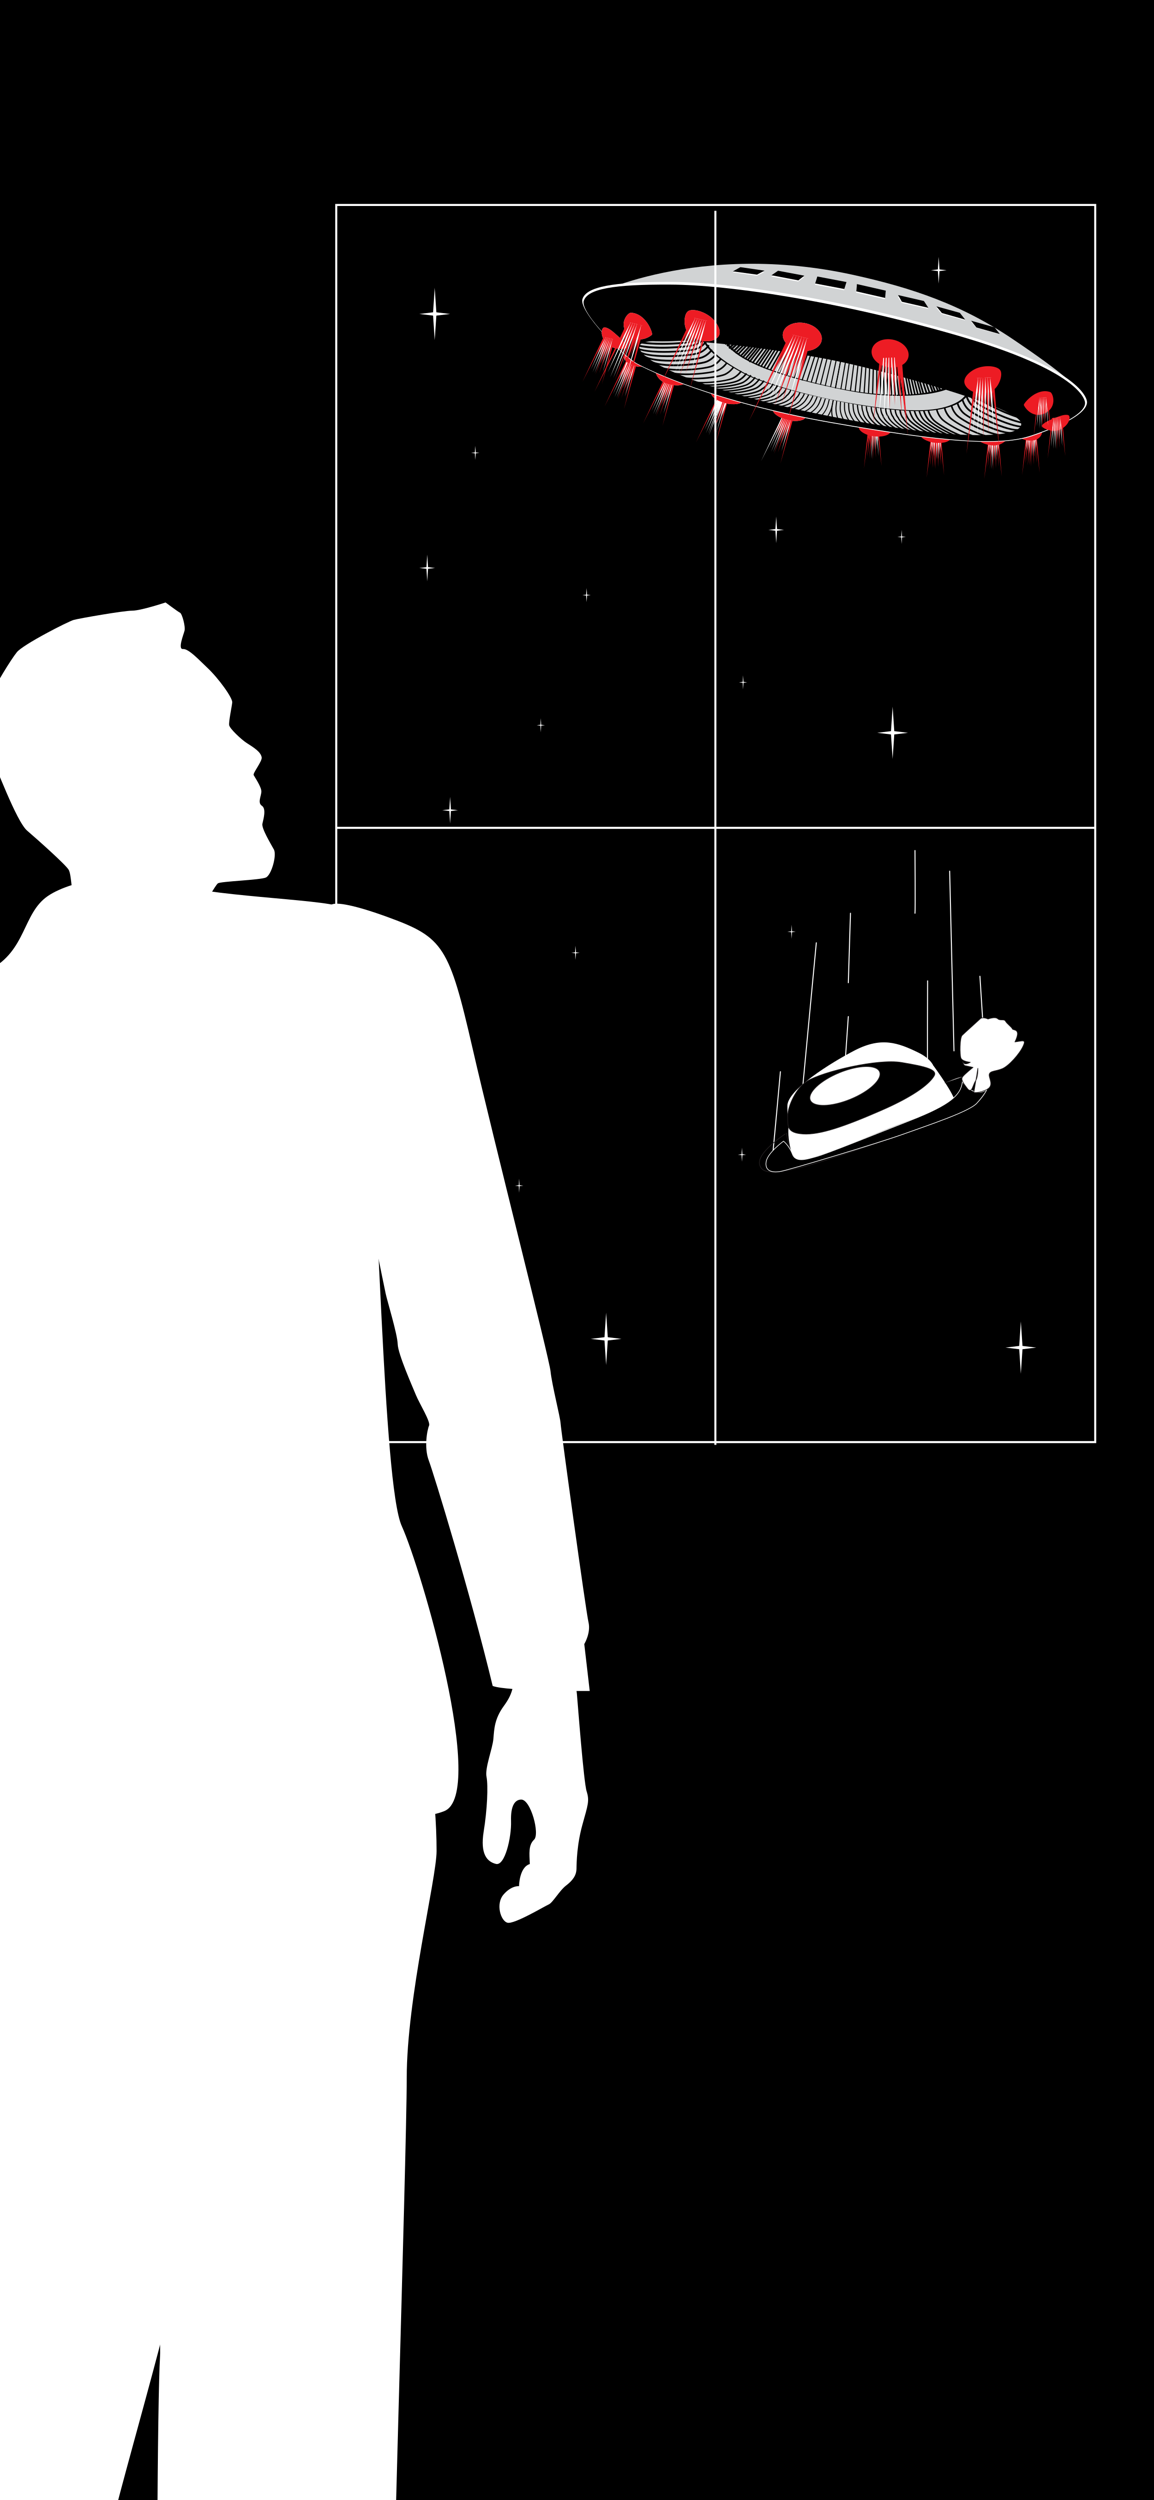 <?xml version="1.0" encoding="utf-8"?>
<!-- Generator: Adobe Illustrator 24.0.0, SVG Export Plug-In . SVG Version: 6.00 Build 0)  -->
<svg version="1.1" id="Layer_1" xmlns="http://www.w3.org/2000/svg" xmlns:xlink="http://www.w3.org/1999/xlink" x="0px" y="0px"
	 viewBox="0 0 1125 2436" style="enable-background:new 0 0 1125 2436;" xml:space="preserve">
<rect x="0" y="0" width="1125" height="2436" fill="#333333" stroke="none"/>
<style type="text/css">
	.st0{clip-path:url(#SVGID_2_);}
	.st1{stroke:#FFFFFF;stroke-width:1.993;stroke-miterlimit:10;}
	.st2{fill:#FFFFFF;}
	.st3{fill:#ED1C24;}
	.st4{fill:#D1D3D4;}
	.st5{fill:#FFFFFF;stroke:#FFFFFF;stroke-width:0.983;stroke-linecap:round;stroke-linejoin:round;stroke-miterlimit:10;}
	.st6{fill:#FFFFFF;stroke:#FFFFFF;stroke-width:0.624;stroke-linecap:round;stroke-linejoin:round;stroke-miterlimit:10;}
	.st7{fill:none;stroke:#231F20;stroke-width:0.624;stroke-miterlimit:10;}
	.st8{fill:#FFFFFF;stroke:#FFFFFF;stroke-width:0.624;stroke-miterlimit:10;}
	.st9{stroke:#231F20;stroke-width:0.624;stroke-miterlimit:10;}
	.st10{stroke:#FFFFFF;stroke-width:0.624;stroke-miterlimit:10;}
	.st11{fill:#FFFFFF;stroke:#231F20;stroke-width:0.624;stroke-linecap:round;stroke-linejoin:round;stroke-miterlimit:10;}
	.st12{fill:#FFFFFF;stroke:#231F20;stroke-width:0.722;stroke-linecap:round;stroke-linejoin:round;stroke-miterlimit:10;}
	.st13{fill:none;stroke:#FFFFFF;stroke-width:1.993;stroke-miterlimit:10;}
</style>
<g>
	<defs>
		<rect id="SVGID_1_" width="1125" height="2436"/>
	</defs>
	<use xlink:href="#SVGID_1_"  style="overflow:visible;"/>
	<clipPath id="SVGID_2_">
		<use xlink:href="#SVGID_1_"  style="overflow:visible;"/>
	</clipPath>
	<g class="st0">
		<g>
			<rect x="327.8" y="199.7" class="st1" width="739.9" height="1205.4"/>
			<polygon class="st2" points="423.8,280.4 425.4,304.3 438.8,305.9 425.4,307.5 423.8,331.4 422.2,307.5 408.8,305.9 422.2,304.3 
							"/>
			<polygon class="st2" points="870.2,688.5 871.8,712.4 885.2,714 871.8,715.6 870.2,739.5 868.6,715.6 855.2,714 868.6,712.4 			
				"/>
			<polygon class="st2" points="995.2,1287.5 996.8,1311.4 1010.2,1313 996.8,1314.6 995.2,1338.5 993.6,1314.6 980.2,1313 
				993.6,1311.4 			"/>
			<polygon class="st2" points="590.9,1279 592.5,1302.9 605.8,1304.5 592.5,1306.1 590.9,1330 589.3,1306.1 575.9,1304.5 
				589.3,1302.9 			"/>
			<polygon class="st2" points="433,1041.2 434.6,1065.1 448,1066.7 434.6,1068.3 433,1092.2 431.4,1068.3 418,1066.7 431.4,1065.1 
							"/>
			<polygon class="st2" points="832.9,1092.2 833.7,1104.4 840.5,1105.2 833.7,1106 832.9,1118.2 832,1106 825.2,1105.2 832,1104.4 
							"/>
			<polygon class="st2" points="756.7,503.3 757.5,515.5 764.3,516.3 757.5,517.1 756.7,529.2 755.9,517.1 749.1,516.3 755.9,515.5 
							"/>
			<polygon class="st2" points="438.8,776.4 439.6,788.6 446.4,789.4 439.6,790.2 438.8,802.4 438,790.2 431.2,789.4 438,788.6 			
				"/>
			<polygon class="st2" points="915.1,250.3 915.9,262.5 922.8,263.3 915.9,264.1 915.1,276.3 914.3,264.1 907.5,263.3 914.3,262.5 
							"/>
			<polygon class="st2" points="416.5,540.4 417.3,552.6 424.1,553.4 417.3,554.2 416.5,566.4 415.7,554.2 408.8,553.4 415.7,552.6 
							"/>
			<polygon class="st2" points="724.4,658 724.8,664.4 728.4,664.8 724.8,665.3 724.4,671.7 724,665.3 720.4,664.8 724,664.4 			"/>
			<polygon class="st2" points="879,516.3 879.4,522.7 883,523.1 879.4,523.6 879,530 878.6,523.6 874.9,523.1 878.6,522.7 			"/>
			<polygon class="st2" points="571.8,573 572.3,579.4 575.9,579.8 572.3,580.3 571.8,586.7 571.4,580.3 567.8,579.8 571.4,579.4 
							"/>
			<polygon class="st2" points="561,921.5 561.5,927.9 565.1,928.3 561.5,928.8 561,935.2 560.6,928.8 557,928.3 560.6,927.9 			"/>
			<polygon class="st2" points="527.2,699.8 527.6,706.2 531.2,706.6 527.6,707.1 527.2,713.5 526.8,707.1 523.2,706.6 526.8,706.2 
							"/>
			<polygon class="st2" points="463.3,434.4 463.8,440.8 467.4,441.2 463.8,441.7 463.3,448.1 462.9,441.7 459.3,441.2 462.9,440.8 
							"/>
			<polygon class="st2" points="771.7,901 772.1,907.4 775.7,907.8 772.1,908.3 771.7,914.7 771.3,908.3 767.6,907.8 771.3,907.4 
							"/>
			<polygon class="st2" points="723.3,1118.2 723.8,1124.6 727.4,1125.1 723.8,1125.5 723.3,1131.9 722.9,1125.5 719.3,1125.1 
				722.9,1124.6 			"/>
			<polygon class="st2" points="506.1,1148.4 506.5,1154.8 510.2,1155.3 506.5,1155.7 506.1,1162.1 505.7,1155.7 502.1,1155.3 
				505.7,1154.8 			"/>
			<polygon class="st3" points="842.2,456.5 846.4,417 847,417 847.6,417 			"/>
			<polygon class="st3" points="845.6,445 847.6,417 848.2,417 848.9,416.9 			"/>
			<polygon class="st3" points="847.8,447 848.9,416.9 849.5,416.9 850.1,416.9 			"/>
			<polygon class="st2" points="849.7,446.9 850.1,416.9 850.7,416.9 851.4,416.8 			"/>
			<polygon class="st2" points="852.1,438.4 851.4,416.8 852,416.8 852.6,416.8 			"/>
			<polygon class="st2" points="854,438.4 852.6,416.8 853.2,416.8 853.9,416.7 			"/>
			<polygon class="st2" points="856.5,444.4 853.9,416.7 854.5,416.7 855.1,416.7 			"/>
			<polygon class="st3" points="859.4,454.1 855.1,416.7 855.7,416.7 856.4,416.6 			"/>
			<polygon class="st2" points="856.2,430.2 854.5,416.7 855.1,416.7 855.7,416.7 			"/>
			<polygon class="st2" points="854.7,434.3 853.2,416.8 853.9,416.7 854.5,416.7 			"/>
			<polygon class="st3" points="850.9,448.1 850.7,416.9 851.4,416.8 852,416.8 			"/>
			<polygon class="st3" points="853.8,446.1 852,416.8 852.6,416.8 853.2,416.8 			"/>
			<polygon class="st3" points="849.3,435.7 849.5,416.9 850.1,416.9 850.7,416.9 			"/>
			<polygon class="st3" points="847.7,432.9 848.2,417 848.9,416.9 849.5,416.9 			"/>
			<polygon class="st3" points="846.1,431.8 847,417 847.6,417 848.2,417 			"/>
			<polygon class="st3" points="903.3,465.5 907.4,426 908,426 908.7,426 			"/>
			<polygon class="st3" points="906.6,454 908.7,426 909.3,426 909.9,425.9 			"/>
			<polygon class="st3" points="908.9,456 909.9,425.9 910.5,425.9 911.2,425.9 			"/>
			<polygon class="st3" points="910.7,455.9 911.2,425.9 911.8,425.9 912.4,425.8 			"/>
			<polygon class="st2" points="913.1,447.4 912.4,425.8 913,425.8 913.7,425.8 			"/>
			<polygon class="st2" points="915,447.4 913.7,425.8 914.3,425.8 914.9,425.7 			"/>
			<polygon class="st3" points="917.5,453.4 914.9,425.7 915.5,425.7 916.2,425.7 			"/>
			<polygon class="st3" points="920.4,463.1 916.2,425.7 916.8,425.7 917.4,425.6 			"/>
			<polygon class="st2" points="917.3,439.2 915.5,425.7 916.2,425.7 916.8,425.7 			"/>
			<polygon class="st2" points="915.8,443.3 914.3,425.8 914.9,425.7 915.5,425.7 			"/>
			<polygon class="st3" points="914.9,455.1 913,425.8 913.7,425.8 914.3,425.8 			"/>
			<polygon class="st2" points="910.4,444.7 910.5,425.9 911.2,425.9 911.8,425.9 			"/>
			<polygon class="st2" points="908.7,441.9 909.3,426 909.9,425.9 910.5,425.9 			"/>
			<polygon class="st2" points="907.1,440.8 908,426 908.7,426 909.3,426 			"/>
			<polygon class="st3" points="959.5,466.7 963.6,427.2 964.2,427.2 964.9,427.2 			"/>
			<polygon class="st3" points="962.8,455.2 964.9,427.2 965.5,427.1 966.1,427.1 			"/>
			<polygon class="st3" points="965.1,457.2 966.1,427.1 966.7,427.1 967.4,427.1 			"/>
			<polygon class="st2" points="966.9,457.1 967.4,427.1 968,427.1 968.6,427 			"/>
			<polygon class="st2" points="969.3,448.6 968.6,427 969.2,427 969.9,427 			"/>
			<polygon class="st2" points="971.2,448.6 969.9,427 970.5,427 971.1,426.9 			"/>
			<polygon class="st3" points="973.7,454.6 971.1,426.9 971.7,426.9 972.4,426.9 			"/>
			<polygon class="st3" points="976.6,464.3 972.4,426.9 973,426.9 973.6,426.8 			"/>
			<polygon class="st2" points="973.5,440.4 971.7,426.9 972.4,426.9 973,426.9 			"/>
			<polygon class="st2" points="972,444.5 970.5,427 971.1,426.9 971.7,426.9 			"/>
			<polygon class="st3" points="968.2,458.3 968,427.1 968.6,427 969.2,427 			"/>
			<polygon class="st3" points="971.1,456.3 969.2,427 969.9,427 970.5,427 			"/>
			<polygon class="st2" points="964.9,443.1 965.5,427.1 966.1,427.1 966.7,427.1 			"/>
			<polygon class="st2" points="963.3,442 964.2,427.2 964.9,427.2 965.5,427.1 			"/>
			<polygon class="st3" points="996.4,463 1000.5,423.6 1001.1,423.6 1001.7,423.5 			"/>
			<polygon class="st3" points="999.7,451.5 1001.7,423.5 1002.4,423.5 1003,423.5 			"/>
			<polygon class="st3" points="1002,453.6 1003,423.5 1003.6,423.5 1004.2,423.4 			"/>
			<polygon class="st3" points="1003.8,453.4 1004.2,423.4 1004.9,423.4 1005.5,423.4 			"/>
			<polygon class="st2" points="1006.2,445 1005.5,423.4 1006.1,423.4 1006.7,423.3 			"/>
			<polygon class="st2" points="1008.1,444.9 1006.7,423.3 1007.4,423.3 1008,423.3 			"/>
			<polygon class="st3" points="1010.6,451 1008,423.3 1008.6,423.3 1009.3,423.2 			"/>
			<polygon class="st3" points="1013.5,460.7 1009.3,423.2 1009.9,423.2 1010.5,423.2 			"/>
			<polygon class="st2" points="1010.3,436.8 1008.6,423.3 1009.3,423.2 1009.9,423.2 			"/>
			<polygon class="st2" points="1008.9,440.9 1007.4,423.3 1008,423.3 1008.6,423.3 			"/>
			<polygon class="st3" points="1005.1,454.6 1004.9,423.4 1005.5,423.4 1006.1,423.4 			"/>
			<polygon class="st2" points="1003.4,442.3 1003.6,423.5 1004.2,423.4 1004.9,423.4 			"/>
			<polygon class="st2" points="1001.8,439.5 1002.4,423.5 1003,423.5 1003.6,423.5 			"/>
			<polygon class="st2" points="1000.2,438.3 1001.1,423.6 1001.7,423.5 1002.4,423.5 			"/>
			<g>
				<polygon class="st3" points="850,429.8 858.4,348.8 859.7,348.8 861,348.7 				"/>
				<polygon class="st3" points="875.6,384.3 872.5,348.3 873.8,348.2 875.1,348.2 				"/>
				<polygon class="st3" points="867.8,412.5 867.4,348.5 868.7,348.4 869.9,348.4 				"/>
				<polygon class="st3" points="873.7,408.5 869.9,348.4 871.2,348.3 872.5,348.3 				"/>
				<polygon class="st3" points="864.5,387.2 864.8,348.6 866.1,348.5 867.4,348.5 				"/>
				<polygon class="st3" points="861.1,381.5 862.3,348.7 863.5,348.6 864.8,348.6 				"/>
				<polygon class="st3" points="857.9,379.1 859.7,348.8 861,348.7 862.3,348.7 				"/>
			</g>
			<g>
				<polygon class="st2" points="786.5,270.3 786.9,276.7 790.5,277.2 786.9,277.6 786.5,284 786,277.6 782.4,277.2 786,276.7 				
					"/>
				<polygon class="st3" points="589.3,396.2 610,352.3 610.6,352.5 611.3,352.7 				"/>
				<polygon class="st2" points="597.6,384 611.3,352.7 612,352.8 612.6,353 				"/>
				<polygon class="st2" points="599.1,387.1 612.6,353 613.3,353.1 614,353.3 				"/>
				<polygon class="st2" points="601.1,387.5 614,353.3 614.6,353.5 615.3,353.6 				"/>
				<polygon class="st2" points="607.1,378.5 615.3,353.6 616,353.8 616.6,353.9 				"/>
				<polygon class="st2" points="609.1,379 616.6,353.9 617.3,354.1 618,354.3 				"/>
				<polygon class="st2" points="609.2,386.7 618,354.3 618.6,354.4 619.3,354.6 				"/>
				<polygon class="st3" points="608.3,398.6 619.3,354.6 620,354.7 620.6,354.9 				"/>
				<polygon class="st3" points="614.8,370.4 618.6,354.4 619.3,354.6 620,354.7 				"/>
				<polygon class="st3" points="611.6,374.6 617.3,354.1 618,354.3 618.6,354.4 				"/>
				<polygon class="st3" points="601.9,389.2 614.6,353.5 615.3,353.6 616,353.8 				"/>
				<polygon class="st3" points="605.7,387.8 616,353.8 616.6,353.9 617.3,354.1 				"/>
				<polygon class="st3" points="605.3,374.6 613.3,353.1 614,353.3 614.6,353.5 				"/>
				<polygon class="st3" points="604.8,370.9 612,352.8 612.6,353 613.3,353.1 				"/>
				<polygon class="st2" points="603.6,369.1 610.6,352.5 611.3,352.7 612,352.8 				"/>
				<polygon class="st3" points="626.9,412.7 647.6,368.8 648.2,369 648.9,369.1 				"/>
				<polygon class="st2" points="635.2,400.5 648.9,369.1 649.6,369.3 650.2,369.4 				"/>
				<polygon class="st2" points="636.7,403.5 650.2,369.4 650.9,369.6 651.5,369.8 				"/>
				<polygon class="st2" points="638.7,403.9 651.5,369.8 652.2,369.9 652.9,370.1 				"/>
				<polygon class="st2" points="644.7,395 652.9,370.1 653.5,370.2 654.2,370.4 				"/>
				<polygon class="st2" points="646.7,395.5 654.2,370.4 654.9,370.6 655.5,370.7 				"/>
				<polygon class="st2" points="646.8,403.1 655.5,370.7 656.2,370.9 656.9,371 				"/>
				<polygon class="st3" points="645.8,415.1 656.9,371 657.5,371.2 658.2,371.4 				"/>
				<polygon class="st3" points="652.4,386.8 656.2,370.9 656.9,371 657.5,371.2 				"/>
				<polygon class="st3" points="649.2,391.1 654.9,370.6 655.5,370.7 656.2,370.9 				"/>
				<polygon class="st3" points="639.5,405.7 652.2,369.9 652.9,370.1 653.5,370.2 				"/>
				<polygon class="st3" points="643.3,404.3 653.5,370.2 654.2,370.4 654.9,370.6 				"/>
				<polygon class="st3" points="642.9,391 650.9,369.6 651.5,369.8 652.2,369.9 				"/>
				<polygon class="st3" points="642.4,387.4 649.6,369.3 650.2,369.4 650.9,369.6 				"/>
				<polygon class="st3" points="641.2,385.6 648.2,369 648.9,369.1 649.6,369.3 				"/>
				<polygon class="st3" points="678.4,431.3 699.1,387.4 699.8,387.5 700.4,387.7 				"/>
				<polygon class="st2" points="686.7,419.1 700.4,387.7 701.1,387.9 701.7,388 				"/>
				<polygon class="st2" points="688.2,422.1 701.7,388 702.4,388.2 703.1,388.3 				"/>
				<polygon class="st2" points="690.2,422.5 703.1,388.3 703.7,388.5 704.4,388.7 				"/>
				<polygon class="st2" points="696.2,413.5 704.4,388.7 705.1,388.8 705.7,389 				"/>
				<polygon class="st2" points="698.2,414.1 705.7,389 706.4,389.1 707.1,389.3 				"/>
				<polygon class="st2" points="698.3,421.7 707.1,389.3 707.7,389.5 708.4,389.6 				"/>
				<polygon class="st3" points="697.4,433.7 708.4,389.6 709.1,389.8 709.7,389.9 				"/>
				<polygon class="st2" points="703.9,405.4 707.7,389.5 708.4,389.6 709.1,389.8 				"/>
				<polygon class="st3" points="700.7,409.6 706.4,389.1 707.1,389.3 707.7,389.5 				"/>
				<polygon class="st2" points="691,424.2 703.7,388.5 704.4,388.7 705.1,388.8 				"/>
				<polygon class="st3" points="694.8,422.9 705.1,388.8 705.7,389 706.4,389.1 				"/>
				<polygon class="st2" points="694.4,409.6 702.4,388.2 703.1,388.3 703.7,388.5 				"/>
				<polygon class="st2" points="693.9,406 701.1,387.9 701.7,388 702.4,388.2 				"/>
				<polygon class="st2" points="692.7,404.2 699.8,387.5 700.4,387.7 701.1,387.9 				"/>
				<polygon class="st2" points="741.9,449.4 762.6,405.5 763.2,405.7 763.9,405.8 				"/>
				<polygon class="st2" points="750.2,437.2 763.9,405.8 764.5,406 765.2,406.1 				"/>
				<polygon class="st2" points="751.7,440.2 765.2,406.1 765.9,406.3 766.5,406.5 				"/>
				<polygon class="st2" points="753.7,440.6 766.5,406.5 767.2,406.6 767.9,406.8 				"/>
				<polygon class="st2" points="759.7,431.7 767.9,406.8 768.5,406.9 769.2,407.1 				"/>
				<polygon class="st2" points="761.7,432.2 769.2,407.1 769.9,407.3 770.5,407.4 				"/>
				<polygon class="st2" points="761.8,439.8 770.5,407.4 771.2,407.6 771.9,407.7 				"/>
				<polygon class="st3" points="760.8,451.8 771.9,407.7 772.5,407.9 773.2,408.1 				"/>
				<polygon class="st3" points="767.4,423.5 771.2,407.6 771.9,407.7 772.5,407.9 				"/>
				<polygon class="st3" points="764.2,427.8 769.9,407.3 770.5,407.4 771.2,407.6 				"/>
				<polygon class="st3" points="754.5,442.4 767.2,406.6 767.9,406.8 768.5,406.9 				"/>
				<polygon class="st3" points="758.3,441 768.5,406.9 769.2,407.1 769.9,407.3 				"/>
				<polygon class="st3" points="757.9,427.7 765.9,406.3 766.5,406.5 767.2,406.6 				"/>
				<polygon class="st3" points="757.4,424.1 764.5,406 765.2,406.1 765.9,406.3 				"/>
				<polygon class="st3" points="756.2,422.3 763.2,405.7 763.9,405.8 764.5,406 				"/>
				<polygon class="st3" points="912,457.1 911.8,425.9 912.4,425.8 913,425.8 				"/>
				<polygon class="st2" points="966.6,445.9 966.7,427.1 967.4,427.1 968,427.1 				"/>
				<polygon class="st3" points="1007.9,452.7 1006.1,423.4 1006.7,423.3 1007.4,423.3 				"/>
				<g>
					<path class="st2" d="M630.1,355.1c-0.5,2.8-9.9,3.4-17-0.8c-4.8-2.8-7.3-9.5-2.9-13.1C614.6,337.7,630.6,352.3,630.1,355.1z"/>
					<path class="st2" d="M653.4,374.8c-12.8-2.4-15.2-13.2-14.4-14.7c0.8-1.5,26,8.2,28.1,11.3S663.2,376.6,653.4,374.8z"/>
					<path class="st2" d="M707.3,392.9c-10.1-2.9-13.5-6.4-14.6-10.7c-1.1-4.3,26.4,4.7,29.6,8.1S713.8,394.8,707.3,392.9z"/>
					<path class="st2" d="M770.8,409.8c-13.4-2.3-19.4-9.4-16.8-11.6c2.6-2.2,24.7-1.5,30.5,5.8
						C788.1,408.4,779.4,411.3,770.8,409.8z"/>
				</g>
				<g>
					<path class="st3" d="M992.6,423.7c-0.5,2.8,7.5,6.7,15.3,5.3c5.3-0.9,9.8-6.2,7.2-11.2S993.1,420.8,992.6,423.7z"/>
					<path class="st3" d="M965,433.7c12.1,2.3,18.2-6.9,18-8.6c-0.2-1.7-25.9-1.6-28.9,0.5C951.1,427.8,955.7,432,965,433.7z"/>
					<path class="st3" d="M911,431.4c10,0.8,14.2-1.1,16.7-4.8s-25-5-29-3S904.6,430.9,911,431.4z"/>
					<path class="st3" d="M848.9,424.6c12.7,2.6,20.5-1.9,19-4.9c-1.5-3-21.3-10.2-29-5.5C834.1,417.1,840.7,422.9,848.9,424.6z"/>
				</g>
				<g>
					<path class="st3" d="M630.1,355.1c-0.5,2.8-9.9,3.4-17-0.8c-4.8-2.8-7.3-9.5-2.9-13.1C614.6,337.7,630.6,352.3,630.1,355.1z"/>
					<path class="st3" d="M653.4,374.8c-12.8-2.4-15.2-13.2-14.4-14.7c0.8-1.5,26,8.2,28.1,11.3S663.2,376.6,653.4,374.8z"/>
					<path class="st3" d="M707.3,392.9c-10.1-2.9-13.5-6.4-14.6-10.7c-1.1-4.3,26.4,4.7,29.6,8.1S713.8,394.8,707.3,392.9z"/>
					<path class="st3" d="M770.8,409.8c-13.4-2.3-19.4-9.4-16.8-11.6c2.6-2.2,24.7-1.5,30.5,5.8
						C788.1,408.4,779.4,411.3,770.8,409.8z"/>
				</g>
				<path class="st4" d="M831.2,267.7c59,12.9,106.7,29.5,155.8,62.5c49,33,72.4,52.4,70.8,62.7c-1.6,10.3-494.1-93.1-488.6-99.8
					C574.8,286.5,682.6,235.2,831.2,267.7z"/>
				<path class="st2" d="M1059.7,392.1c0.2-4.3-7-33.1-125-67.5s-225.6-49.9-281.6-49.9c-56,0-81.5,4.6-85.3,16.7
					c-3.8,12.1,39.9,55.9,52.2,62.8c12.3,6.9,75.8,37.7,189.2,57.7c113.4,19.9,167.3,23.3,197.6,12.8
					C1037.1,414.3,1059.2,402.6,1059.7,392.1z"/>
				<path d="M1057.8,392.9c0.2-4.2-7.1-32.1-124.4-66s-224.1-49.4-279.7-49.6c-55.6-0.3-80.9,4.1-84.6,15.9
					c-3.7,11.8,39.8,54.4,52.1,61.1c12.3,6.7,75.3,37,187.9,56.8s166.1,23.4,196.1,13.3S1057.3,403.1,1057.8,392.9z"/>
				<path class="st4" d="M830.1,354.9C759.9,338.8,631,324,623.9,336.1c-7.2,12.1,50.8,43.7,192.6,70.9s186.4,16.6,178.1,3.4
					C986.2,397.2,894.2,369.7,830.1,354.9z"/>
				<path d="M922.1,377.7c-8.6,3.3-18,4.9-27.3,6c-9.3,1-18.8,1.2-28.2,0.8c-18.8-0.6-37.5-3.6-55.9-7.6
					c-18.4-4.2-36.7-8.8-54.5-15.1c-8.9-3.1-17.6-6.6-25.9-11c-8.1-4.5-16.3-9.8-21.2-17.6l-1.6,1c5.5,8.2,13.9,13.3,22.3,17.7
					c8.4,4.4,17.3,7.8,26.2,10.8c17.9,6.1,36.2,10.6,54.7,14.6c18.4,4.2,37.1,7.4,56,8.1c9.4,0.5,18.9,0.3,28.3-0.5
					c9.4-0.8,18.8-2.2,27.9-5.4L922.1,377.7z"/>
				<path d="M942.5,382.7c-1,2.3-3.1,4.5-5.2,6.3c-2.2,1.8-4.7,3.3-7.3,4.4c-5.2,2.4-10.8,3.9-16.5,4.9c-11.5,1.8-23.2,1.7-34.8,0.9
					c-11.6-0.8-23.2-2.2-34.7-4c-11.5-1.7-23-3.8-34.4-6.1c-11.4-2.4-22.7-5.1-34-8.1c-11.3-3-22.4-6.4-33.3-10.4
					c-5.5-2-10.8-4.3-16-6.9c-5.1-2.7-10.2-5.7-15-8.8c-4.8-3.2-9.6-6.6-13.8-10.5c-4.3-3.9-8.2-8.2-10.5-13.4l-1.7,0.8
					c2.6,5.4,6.8,9.9,11.2,13.7c4.5,3.8,9.3,7.2,14.3,10.3c5,3.1,10,6,15.2,8.7c5.2,2.6,10.6,4.9,16.1,6.8c22,7.8,44.7,13.2,67.5,18
					c11.4,2.4,22.8,4.6,34.4,6.4c11.5,1.8,23.1,3.4,34.7,4.2c11.6,0.9,23.4,1.1,35-0.6c5.8-0.9,11.5-2.3,17-4.6
					c2.7-1.2,5.3-2.6,7.7-4.5c2.4-1.9,4.6-3.9,6-6.9L942.5,382.7z"/>
				<g>
					<g>
						<polygon points="814.9,378.4 820.6,348.1 819.7,347.9 813.9,378.2 						"/>
						<rect x="797.2" y="361.6" transform="matrix(0.205 -0.979 0.979 0.205 291.752 1083.331)" width="30.7" height="1"/>
						<polygon points="805,376.1 811.8,346.4 810.9,346.2 804,375.9 						"/>
						<polygon points="800.3,375 807.7,345.6 806.7,345.3 799.3,374.8 						"/>
						<rect x="784.1" y="358.7" transform="matrix(0.262 -0.965 0.965 0.262 242.999 1036.263)" width="30.2" height="1.1"/>
						<polygon points="791.3,372.9 799.8,344 798.8,343.7 790.3,372.6 						"/>
						<rect x="776.1" y="356.8" transform="matrix(0.301 -0.954 0.954 0.301 212.143 1004.109)" width="30" height="1.1"/>
						<rect x="772.2" y="355.8" transform="matrix(0.32 -0.947 0.947 0.32 197.322 987.874)" width="29.9" height="1.1"/>
						<polygon points="778.9,369.7 789,341.7 787.9,341.3 777.8,369.3 						"/>
						<rect x="765" y="354" transform="matrix(0.359 -0.933 0.933 0.359 168.816 955.002)" width="29.7" height="1.2"/>
						<polygon points="771.3,367.6 782.5,340.2 781.4,339.7 770.1,367.1 						"/>
						<polygon points="767.6,366.6 779.4,339.4 778.3,338.9 766.5,366.1 						"/>
						<rect x="754.9" y="351.2" transform="matrix(0.417 -0.909 0.909 0.417 129.051 904.786)" width="29.6" height="1.3"/>
						<rect x="751.8" y="350.2" transform="matrix(0.436 -0.9 0.9 0.436 116.612 887.817)" width="29.5" height="1.3"/>
						<rect x="748.7" y="349.3" transform="matrix(0.455 -0.891 0.891 0.455 104.748 870.941)" width="29.5" height="1.3"/>
						<polygon points="754.2,362.3 768.2,336.3 767,335.7 753,361.7 						"/>
						<rect x="743" y="347.3" transform="matrix(0.492 -0.871 0.871 0.492 82.159 836.771)" width="29.5" height="1.4"/>
						<polygon points="748.1,360.1 763.1,334.7 761.9,334 746.8,359.4 						"/>
						<polygon points="745.1,359 760.8,333.8 759.5,333.1 743.9,358.2 						"/>
						<polygon points="742.3,357.8 758.5,333 757.2,332.2 741.1,357 						"/>
						<polygon points="739.6,356.7 756.3,332.1 755,331.2 738.3,355.8 						"/>
						<rect x="730" y="342.1" transform="matrix(0.58 -0.815 0.815 0.58 33.791 751.225)" width="29.8" height="1.5"/>
						<rect x="727.6" y="341" transform="matrix(0.596 -0.803 0.803 0.596 25.521 734.245)" width="29.9" height="1.6"/>
						<rect x="725.3" y="339.8" transform="matrix(0.612 -0.79 0.79 0.612 17.655 717.235)" width="30" height="1.6"/>
						<polygon points="729.3,351.7 748.2,328.2 747,327.2 728,350.6 						"/>
						<rect x="720.9" y="337.4" transform="matrix(0.644 -0.765 0.765 0.644 3.36 683.65)" width="30.2" height="1.6"/>
						<rect x="718.7" y="336.1" transform="matrix(0.659 -0.752 0.752 0.659 -3.134 667.007)" width="30.4" height="1.7"/>
						<rect x="716.6" y="334.8" transform="matrix(0.674 -0.739 0.739 0.674 -9.197 650.492)" width="30.5" height="1.7"/>
						<polygon points="720,346 741.1,323.8 739.9,322.6 718.8,344.9 						"/>
						<rect x="712.6" y="332" transform="matrix(0.702 -0.712 0.712 0.702 -20.116 617.773)" width="30.9" height="1.7"/>
						<polygon points="715.7,343 737.9,321.3 736.6,320 714.4,341.7 						"/>
						<rect x="708.7" y="329.1" transform="matrix(0.728 -0.685 0.685 0.728 -29.352 585.92)" width="31.3" height="1.8"/>
						<rect x="706.8" y="327.5" transform="matrix(0.741 -0.671 0.671 0.741 -33.398 570.275)" width="31.5" height="1.8"/>
						<rect x="704.9" y="325.9" transform="matrix(0.753 -0.658 0.658 0.753 -37.104 554.74)" width="31.7" height="1.9"/>
						<rect x="703.1" y="324.2" transform="matrix(0.765 -0.644 0.644 0.765 -40.454 539.418)" width="31.9" height="1.9"/>
					</g>
				</g>
				<g>
					<g>
						<polygon points="814.9,378.4 820.6,348.1 819.7,347.9 813.9,378.2 						"/>
						<rect x="806.6" y="363.5" transform="matrix(0.167 -0.986 0.986 0.167 326.092 1113.864)" width="30.7" height="1"/>
						<rect x="811.3" y="364.3" transform="matrix(0.147 -0.989 0.989 0.147 343.983 1128.672)" width="30.5" height="1"/>
						<polygon points="829.6,380.7 833.4,350.6 832.4,350.5 828.5,380.6 						"/>
						<rect x="820.2" y="365.8" transform="matrix(0.108 -0.994 0.994 0.108 380.917 1157.167)" width="30.2" height="1.1"/>
						
							<rect x="824.4" y="366.4" transform="matrix(8.796870e-02 -0.996 0.996 8.796870e-02 400.021 1170.862)" width="30.1" height="1.1"/>
						<polygon points="843,382.6 845,352.7 843.9,352.6 841.9,382.5 						"/>
						<polygon points="847.2,383.1 848.6,353.2 847.5,353.2 846.1,383 						"/>
						<polygon points="851.3,383.5 852.1,353.7 850.9,353.7 850.1,383.5 						"/>
						
							<rect x="839.9" y="368.4" transform="matrix(6.072044e-03 -1 1 6.072044e-03 480.548 1221.558)" width="29.7" height="1.2"/>
						
							<rect x="857.7" y="354.6" transform="matrix(1 -1.506996e-02 1.506996e-02 1 -5.47 12.977)" width="1.2" height="29.7"/>
						
							<rect x="861.1" y="354.9" transform="matrix(0.999 -3.550750e-02 3.550750e-02 0.999 -12.585 30.832)" width="1.2" height="29.6"/>
						<polygon points="865.3,384.8 866.6,384.7 864.9,355.2 863.6,355.3 						"/>
						
							<rect x="867.7" y="355.4" transform="matrix(0.997 -7.653760e-02 7.653760e-02 0.997 -25.788 67.546)" width="1.3" height="29.5"/>
						<polygon points="872.3,385.1 873.6,385 870.7,355.6 869.4,355.7 						"/>
						<rect x="873.9" y="355.7" transform="matrix(0.993 -0.119 0.119 0.993 -37.991 107.114)" width="1.4" height="29.5"/>
						<polygon points="878.9,385.2 880.3,385.1 876.1,355.8 874.7,356 						"/>
						<rect x="879.7" y="355.7" transform="matrix(0.987 -0.162 0.162 0.987 -48.389 147.497)" width="1.4" height="29.6"/>
						<rect x="882.5" y="355.6" transform="matrix(0.984 -0.181 0.181 0.984 -52.471 166.013)" width="1.4" height="29.6"/>
						<polygon points="888.2,385 889.7,384.7 883.7,355.7 882.2,355.9 						"/>
						<rect x="887.9" y="355.3" transform="matrix(0.975 -0.222 0.222 0.975 -59.964 206.299)" width="1.5" height="29.7"/>
						<rect x="890.5" y="355" transform="matrix(0.97 -0.242 0.242 0.97 -62.968 226.256)" width="1.5" height="29.8"/>
						<polygon points="897,384.3 898.5,383.9 890.6,355 889.1,355.4 						"/>
						<rect x="895.5" y="354.3" transform="matrix(0.959 -0.282 0.282 0.959 -67.767 267.732)" width="1.6" height="30"/>
						<polygon points="902.5,383.5 904.1,383 895,354.3 893.5,354.8 						"/>
						<rect x="900.4" y="353.4" transform="matrix(0.947 -0.321 0.321 0.947 -70.559 308.27)" width="1.6" height="30.3"/>
						<rect x="902.7" y="352.8" transform="matrix(0.941 -0.34 0.34 0.941 -71.27 328.773)" width="1.7" height="30.4"/>
						<rect x="905.1" y="352.2" transform="matrix(0.934 -0.358 0.358 0.934 -71.499 348.713)" width="1.7" height="30.5"/>
						<rect x="907.4" y="351.5" transform="matrix(0.927 -0.376 0.376 0.927 -71.281 368.089)" width="1.7" height="30.7"/>
						<polygon points="915.8,380.7 917.4,380 905.2,351.6 903.6,352.3 						"/>
						<rect x="911.9" y="349.9" transform="matrix(0.912 -0.411 0.411 0.912 -69.562 407.035)" width="1.8" height="31.1"/>
						<polygon points="920.9,379.2 922.5,378.4 909.1,350.2 907.5,350.9 						"/>
						<polygon points="923.4,378.4 925.1,377.6 911.1,349.4 909.4,350.2 						"/>
						<rect x="918.6" y="347.1" transform="matrix(0.887 -0.462 0.462 0.887 -63.727 465.523)" width="1.9" height="31.7"/>
						<rect x="920.8" y="346.1" transform="matrix(0.879 -0.477 0.477 0.879 -61.098 483.44)" width="1.9" height="31.9"/>
					</g>
				</g>
				<g>
					<path d="M811.5,408l0.9-0.4c0-0.1-2-5.2-0.5-13.1l0.9-4.7l-0.9-0.2l-0.9,4.7C809.3,402.6,811.4,407.8,811.5,408z"/>
					<path d="M817.7,409.6l0.3-0.2l-0.3-0.4l0.2-0.4c-0.5-0.4-3.1-5.7-2.3-13c0.2-2.1,0.6-4.9,0.6-4.9l-1-0.1c0,0-0.4,2.8-0.6,4.9
						c-0.9,7.8,2,13.6,2.8,14L817.7,409.6z"/>
					<path d="M823.6,410.7c0.2,0,0.3-0.1,0.4-0.1l-0.6-0.8c0.1-0.1,0.2-0.1,0.3-0.1c-0.7-0.3-4.4-5.8-4.1-13.2
						c0.1-2.1,0.3-5.1,0.3-5.1l-1-0.1c0,0-0.2,3-0.3,5.1c-0.3,7.5,3.4,13.5,4.6,14.1C823.4,410.6,823.5,410.7,823.6,410.7z"/>
					<path d="M829.7,411.9c0.3,0,0.4-0.1,0.5-0.2l-0.6-0.8c0.1,0,0.1-0.1,0.1,0c-0.9-0.1-5.7-6-5.9-13.4c-0.1-2.2,0-5.3,0-5.3l-1,0
						c0,0-0.1,3.1,0,5.4c0.2,7.1,4.6,13.4,6.4,14.3C829.3,411.8,829.5,411.9,829.7,411.9z"/>
					<path d="M835.9,413.1c0.3,0,0.5-0.1,0.7-0.2l-0.7-0.8c0,0-0.2,0-0.9-0.4c-2.5-1.8-6.4-7.5-6.9-13.3c-0.2-2.3-0.2-5.5-0.2-5.5
						l-1.1,0c0,0,0,3.2,0.2,5.6c0.6,6.7,5.7,13.4,8.2,14.5C835.5,413.1,835.7,413.1,835.9,413.1z"/>
					<path d="M842.3,414.3c0.4,0,0.6-0.1,0.8-0.3l-0.7-0.8c0,0-0.2,0.1-0.6-0.1c-2.6-1-8.3-7.5-9.2-13.8c-0.4-2.5-0.5-5.7-0.5-5.8
						l-1.1,0c0,0.1,0.1,3.4,0.5,5.9c1,6.8,7,13.6,9.9,14.7C841.8,414.3,842.1,414.3,842.3,414.3z"/>
					<path d="M848.8,415.6c0.4,0,0.7-0.1,1-0.3l-0.7-0.9c-0.1,0.1-0.5,0.1-1-0.1c-2.9-1.1-9.5-7.7-10.9-14c-0.5-2.6-0.8-5.9-0.8-6
						l-1.1,0.1c0,0.1,0.2,3.5,0.8,6.1c1.3,6.4,7.9,13.6,11.6,14.9C848.1,415.5,848.5,415.6,848.8,415.6z"/>
					<path d="M855.2,416.8c0.5,0,0.9-0.1,1.2-0.4l-0.7-0.9c-0.3,0.2-1,0.2-2.3-0.3c-4.3-1.9-11.1-8.4-11.5-13.9l-0.1-0.2
						c-1.1-2.4-1-6-1-6l-1.1,0c0,0.2-0.1,3.8,1.1,6.4c0.5,6,7.5,12.7,12.2,14.7C853.9,416.6,854.6,416.8,855.2,416.8z"/>
					<path d="M861.8,418c0.6,0,1.1-0.1,1.4-0.4l-0.7-0.9c-0.4,0.3-1.5,0.2-2.9-0.4c-4.8-2-12.4-8.7-13-14l-0.1-0.2
						c-1.4-2.5-1.3-6.2-1.3-6.2l-1.2,0c0,0.2-0.1,3.9,1.4,6.7c0.7,5.9,8.7,12.8,13.7,14.9C860.3,417.8,861.1,418,861.8,418z"/>
					<path d="M868.5,419.2c0.7,0,1.2-0.2,1.7-0.5l-0.8-0.9c-0.5,0.4-1.8,0.3-3.4-0.4c-5.2-2-13.6-8.9-14.4-14.2l-0.1-0.2
						c-1.6-2.6-1.5-6.4-1.5-6.4l-1.2,0c0,0.2,0,4.1,1.6,7c1,5.9,9.7,13,15.1,15.1C866.7,418.9,867.7,419.2,868.5,419.2z"/>
					<path d="M875.2,420.3c0.8,0,1.4-0.2,1.9-0.6l-0.8-1c-0.6,0.5-2,0.4-3.9-0.3c-6.2-2.3-14.9-9.5-15.9-14.5l-0.1-0.2
						c-1.8-2.6-1.8-6.6-1.8-6.6l-1.2,0c0,0.2,0,4.3,1.9,7.2c1.2,5.8,10.8,13.1,16.6,15.3C873.2,420.1,874.3,420.3,875.2,420.3z"/>
					<path d="M881.9,421.4c0.9,0,1.6-0.2,2.1-0.6l-0.8-1c-0.7,0.5-2.3,0.5-4.4-0.3c-6.7-2.3-16.3-9.7-17.4-14.7l-0.1-0.2
						c-2-2.7-2.1-6.8-2.1-6.8l-1.2,0c0,0.2,0.1,4.4,2.2,7.5c1.5,5.9,11.9,13.3,18.2,15.5C879.8,421.2,880.9,421.4,881.9,421.4z"/>
					<path d="M888.6,422.4c1,0,1.8-0.2,2.4-0.7l-0.8-1c-0.8,0.6-2.5,0.6-4.8-0.2c-7.1-2.3-17.6-10-19-15l-0.1-0.2
						c-2.2-2.8-2.3-7-2.3-7.1l-1.3,0c0,0.2,0.1,4.6,2.5,7.7c1.7,5.5,12.4,13.4,19.8,15.7C886.4,422.2,887.6,422.4,888.6,422.4z"/>
					<path d="M895.4,423.4c1.1,0,2-0.3,2.6-0.8l-0.8-1c-0.8,0.7-2.7,0.6-5.1-0.1c-7.4-2.2-19-10.2-20.7-15.3l-0.1-0.2
						c-2.4-2.9-2.6-7.2-2.6-7.3l-1.3,0c0,0.2,0.2,4.8,2.8,8c1.9,5.5,13.7,13.7,21.5,16C893.1,423.2,894.3,423.4,895.4,423.4z"/>
					<path d="M902.1,424.3c1.2,0,2.2-0.3,2.9-0.8l-0.8-1c-0.9,0.7-2.8,0.7-5.5,0c-8.5-2.3-20.6-10.8-22.4-15.6l-0.1-0.2
						c-2.6-3-2.8-7.4-2.8-7.5l-1.3,0.1c0,0.2,0.2,4.9,3.1,8.2c2.2,5.6,15.1,14,23.2,16.3C899.8,424.1,901.1,424.3,902.1,424.3z"/>
					<path d="M908.9,425.2c1.4,0,2.4-0.3,3.2-0.9l-0.9-1.1c-0.9,0.8-3,0.8-5.7,0.1c-8.8-2.2-22.1-11-24.2-15.9l-0.1-0.2
						c-2.8-3-3.1-7.7-3.1-7.7l-1.4,0.1c0,0.2,0.3,5.1,3.4,8.5c2.5,5.7,16.6,14.4,25,16.6C906.6,425,907.8,425.2,908.9,425.2z"/>
					<path d="M915.8,425.9c1.4,0,2.5-0.3,3.3-0.9l-0.9-1.1c-0.7,0.6-2.1,0.8-3.9,0.5c-8.7-1.3-24.7-11.8-28.1-16.6
						c-2.5-3.7-3.4-8.1-3.5-8.1l-1.4,0.3c0,0.2,1,4.7,3.7,8.6c3.9,5.6,20.4,16,29,17.2C914.7,425.9,915.3,425.9,915.8,425.9z"/>
					<path d="M922.5,426.6c1.5,0,2.7-0.3,3.6-1l-0.9-1.1c-0.8,0.6-2.2,0.8-4.1,0.6c-9.1-1.2-26.2-11.9-29.9-16.9
						c-2.8-3.8-3.7-8.3-3.7-8.3l-1.4,0.3c0,0.2,1,4.8,4,8.9c3.8,5.2,21.5,16.3,30.8,17.5C921.5,426.5,922,426.6,922.5,426.6z"/>
					<path d="M929.2,427.1c1.6,0,2.9-0.4,3.8-1.1l-0.9-1.1c-0.8,0.7-2.3,0.9-4.3,0.7c-9.2-1.1-27.7-12.1-31.7-17.2
						c-3-3.9-4-8.5-4-8.5l-1.4,0.3c0,0.2,1,5,4.3,9.1c4.2,5.3,22.9,16.6,32.6,17.7C928.2,427.1,928.7,427.1,929.2,427.1z"/>
					<path d="M935.7,427.6c1.7,0,3.2-0.4,4.2-1.2l-0.9-1.1c-5.8,4.7-33.3-11-38-16.7c-3.2-3.9-4.2-8.7-4.2-8.7l-1.4,0.3
						c0,0.2,1.1,5.2,4.6,9.4C904,414.5,925.3,427.6,935.7,427.6z"/>
					<path d="M942.4,427.9c1.8,0,3.3-0.4,4.3-1.2l-0.9-1.2c-6.1,5-34.9-11-40-16.9c-3.5-4-4.5-8.9-4.5-8.9l-1.5,0.3
						c0,0.2,1.1,5.3,4.8,9.6C909.1,414.6,931.5,427.9,942.4,427.9z"/>
					<path d="M948.8,428.1c2,0,3.6-0.4,4.7-1.3l-1-1.2c-2.7,2.2-10.7,0.6-21.3-4.3c-9.7-4.5-18.3-10.1-20.7-12.7
						c-3.7-4.1-4.8-9.1-4.8-9.2l-1.5,0.3c0,0.2,1.1,5.5,5.1,9.9C914.2,414.8,937.4,428.1,948.8,428.1z"/>
					<path d="M958.9,427.8c2.1,0,3.8-0.4,5-1.4l-1-1.2c-6.6,5.3-38.1-11.1-44-17.3c-4-4.1-5-9.3-5-9.4l-1.5,0.3
						c0,0.2,1.1,5.7,5.4,10.2c3.1,3.2,13,9.1,22.1,13.2C946.1,425.1,953.6,427.8,958.9,427.8z"/>
					<path d="M968.6,426.7c2.2,0,4-0.4,5.3-1.4l-1-1.2c-7.1,5.7-40.1-11.6-46-17.5c-4.2-4.2-5.3-9.5-5.3-9.6l-1.6,0.3
						c0,0.2,1.2,5.9,5.7,10.4C930.4,412.3,955.9,426.7,968.6,426.7z"/>
					<path d="M977.3,424.9c2.4,0,4.3-0.5,5.6-1.5l-1-1.3c-3.1,2.5-12,0.9-24.5-4.4c-10.5-4.5-20.7-10.5-23.6-13.3
						c-4.5-4.2-5.5-9.7-5.5-9.8l-1.6,0.3c0,0.2,1.2,6.1,6,10.7C937.7,410.4,964.1,424.9,977.3,424.9z"/>
					<path d="M985.1,422.6c2.4,0,4.5-0.5,5.9-1.6l-1-1.3c-7.5,6.1-43.3-11.7-50.1-17.8c-4.7-4.3-5.8-9.9-5.8-10l-1.6,0.3
						c0,0.3,1.2,6.3,6.3,10.9c3.2,2.9,14.1,9.1,25.1,13.8C970.7,419.7,979.1,422.6,985.1,422.6z"/>
					<path d="M992,419.8c2.6,0,4.7-0.5,6.2-1.7l-1-1.3c-8.1,6.6-45.9-12.6-52.1-18c-5-4.3-6.1-10.2-6.1-10.2l-1.6,0.3
						c0,0.3,1.2,6.5,6.6,11.2c3.4,3,14.7,9.3,26,13.9C977.1,416.9,985.7,419.8,992,419.8z"/>
					<path d="M998,416.7c2.7,0,5-0.5,6.5-1.8l-1.1-1.3c-8.5,6.8-47.4-12.6-54.1-18.2C944.1,391,943,385,943,385l-1.7,0.3
						c0,0.3,1.2,6.7,6.9,11.4C953.3,400.9,983,416.7,998,416.7z"/>
					<path d="M1003,413.4c2.9,0,5.3-0.6,6.9-1.8l-1.1-1.3c-8.7,7-48.9-12.6-56.1-18.4c-5.5-4.4-6.6-10.6-6.6-10.6l-1.7,0.3
						c0,0.3,1.2,6.9,7.2,11.7C957.1,397.6,987.5,413.4,1003,413.4z"/>
					<path d="M1007.3,410.1c3.1,0,5.6-0.6,7.2-1.9l-1.1-1.4c-9,7.3-50.3-12.5-58.2-18.6c-5.7-4.4-6.8-10.8-6.8-10.8l-1.7,0.3
						c0,0.3,1.2,7.1,7.5,11.9C960.2,394.1,991.3,410.1,1007.3,410.1z"/>
					<path d="M1010.9,406.7c3.1,0,5.7-0.6,7.5-2l-1.1-1.4c-4,3.2-14.9,1.6-30.7-4.4c-13.4-5.1-25.9-11.8-29.5-14.4
						c-6-4.5-7.1-11-7.1-11l-1.8,0.3c0,0.3,1.3,7.3,7.8,12.2c3.6,2.7,16.3,9.5,29.9,14.6C994,403.7,1003.8,406.7,1010.9,406.7z"/>
					<path d="M1013.6,403.6c3.3,0,6-0.6,7.8-2.1l-1.1-1.4c-9.3,7.5-53.3-12.6-62.2-19c-6.2-4.5-7.4-11.2-7.4-11.3l-1.8,0.3
						c0.1,0.3,1.3,7.5,8.1,12.4c3.8,2.8,17,9.6,30.9,14.8C996.2,400.6,1006.2,403.6,1013.6,403.6z"/>
					<path d="M1015.5,400.8c3.4,0,6.2-0.6,8.1-2.1l-1.1-1.4c-10,8.1-56.4-13.7-64.2-19.2c-6.5-4.5-7.6-11.4-7.6-11.5l-1.8,0.3
						c0,0.3,1.3,7.7,8.4,12.7C963.3,383.9,997.8,400.8,1015.5,400.8z"/>
					<path d="M1016.7,398.5c3.6,0,6.5-0.7,8.4-2.2l-1.2-1.4c-10.3,8.3-57.8-13.7-66.2-19.4c-6.7-4.5-7.9-11.6-7.9-11.7L948,364
						c0,0.3,1.3,8,8.7,12.9C963.3,381.4,998.5,398.5,1016.7,398.5z"/>
					<path d="M1017.1,396.7c3.7,0,6.8-0.7,8.8-2.3l-1.2-1.5c-10.3,8.3-58.4-13.1-68.2-19.6c-7-4.6-8.1-11.8-8.1-11.9l-1.9,0.3
						c0.1,0.3,1.3,8.2,9,13.2C962.5,379.6,998.5,396.7,1017.1,396.7z"/>
				</g>
				<g>
					<path d="M806.3,407.1c0.2-0.2,4-4.3,5.5-12.4l0.9-4.7l-0.9-0.2l-0.9,4.7c-1.5,7.8-5.2,11.9-5.3,12L806.3,407.1z"/>
					<path d="M799.9,406c0.9-0.1,5.7-4.4,7.8-12c0.5-2,1.2-4.8,1.2-4.8L808,389c0,0-0.7,2.7-1.2,4.8c-1.9,7.1-6.3,11.1-7,11.3
						c0.1,0,0.3,0,0.5,0.2l-0.8,0.5L799.9,406z"/>
					<path d="M793.8,404.9c0,0,0.1,0,0.1,0c1.5-0.1,7.2-4.4,9.6-11.4c0.7-2,1.6-4.9,1.6-4.9l-1-0.3c0,0-0.9,2.8-1.6,4.9
						c-2.4,6.9-8,10.8-8.8,10.8l0,0c0,0,0.2,0,0.2,0.2l-0.9,0.5C793.2,404.6,793.4,404.9,793.8,404.9z"/>
					<path d="M787.7,403.6c0,0,0.1,0,0.1,0c2.1-0.1,8.6-4.4,11.4-10.9c0.9-2.1,1.9-5,1.9-5l-1-0.3c0,0-1,2.9-1.9,5
						c-2.9,6.9-9.7,10.5-10.7,10.3c0,0,0.1,0,0.1,0.1l-0.9,0.5C786.9,403.4,787.1,403.6,787.7,403.6z"/>
					<path d="M781.6,402.4C781.6,402.4,781.6,402.4,781.6,402.4c2.9-0.1,10.2-4.4,13.2-10.4c1.1-2.1,2.3-5.1,2.3-5.2l-1-0.4
						c0,0-1.2,3-2.2,5.1c-2.5,5.1-8.4,9-11.5,9.7c-0.8,0.2-1.1,0.1-1.1,0.1l-0.9,0.5C780.5,402.1,780.9,402.4,781.6,402.4z"/>
					<path d="M775.5,401.1c3.2,0,11.5-4.1,14.9-9.9c1.3-2.2,2.6-5.2,2.6-5.3l-1-0.4c0,0-1.3,3-2.6,5.2c-3.1,5.4-11,9.4-13.9,9.4h0
						c-0.5,0-0.6-0.1-0.7-0.2l-0.9,0.5C774.2,400.8,774.7,401.1,775.5,401.1L775.5,401.1z"/>
					<path d="M769.4,399.7c4.1,0,12.9-4.2,16.4-9.5c1.5-2.3,2.9-5.3,3-5.4l-1-0.5c0,0-1.5,3.1-2.9,5.3c-3.5,5.3-12.1,9-15.5,9
						c0,0-0.1,0-0.1,0c-0.6,0-0.9-0.2-1-0.3l-1,0.5c0.3,0.5,1,0.8,1.9,0.9C769.3,399.7,769.4,399.7,769.4,399.7z"/>
					<path d="M763.8,398.4c0.1,0,0.3,0,0.4,0c5.3-0.2,14.5-3.8,17.1-9.1c2.1-2,3.3-5.5,3.4-5.6l-1.1-0.4c0,0-1.2,3.4-3.1,5.2
						l-0.1,0.2c-2.3,4.9-11.3,8.4-16.2,8.6c-1.5,0.1-2.3-0.2-2.4-0.5l-1,0.6C761.1,398,762.2,398.4,763.8,398.4z"/>
					<path d="M757.9,396.9c0.1,0,0.2,0,0.3,0c5.7-0.1,15.7-3.5,18.5-8.7c2.4-2,3.7-5.6,3.7-5.7l-1.1-0.4c0,0-1.3,3.5-3.5,5.3
						l-0.1,0.2c-2.5,4.8-12.3,8.1-17.6,8.2c-1.9,0-2.8-0.4-3-0.7l-1,0.6C754.6,396.5,755.8,396.9,757.9,396.9z"/>
					<path d="M752,395.5c6,0,17-3.3,20-8.3c2.6-2,4-5.7,4.1-5.9l-1.1-0.4c0,0-1.4,3.6-3.8,5.4l-0.2,0.2c-2.6,4.6-13.2,7.8-19,7.8h0
						c-1.9,0-3.2-0.4-3.6-0.9l-1,0.6C747.9,394.9,749.5,395.5,752,395.5L752,395.5z"/>
					<path d="M746.1,394c6.5,0,17.9-3.1,21.1-8c2.9-2,4.4-5.8,4.4-6l-1.1-0.4c0,0-1.5,3.7-4.1,5.5l-0.2,0.2
						c-2.9,4.6-14.3,7.6-20.6,7.5c-2.2-0.1-3.6-0.5-4-1.2l-1.1,0.6c0.6,1.1,2.3,1.7,5.1,1.8C745.8,394,746,394,746.1,394z"/>
					<path d="M740.3,392.4c7.1,0,18.9-3,22.2-7.6c3.1-2,4.7-6,4.8-6.1l-1.2-0.5c0,0-1.6,3.8-4.4,5.6l-0.2,0.2
						c-2.9,4.2-14.9,7.5-22.2,7.2c-2.4-0.1-4-0.6-4.5-1.4l-1.1,0.6c0.7,1.2,2.5,1.9,5.5,2C739.7,392.4,740,392.4,740.3,392.4z"/>
					<path d="M734.5,390.8c7.5,0,19.7-2.8,23.2-7.3c3.4-2,5.1-6.1,5.2-6.3l-1.2-0.5c0,0-1.7,3.9-4.7,5.7l-0.2,0.2
						c-3.1,4.1-16,7.3-23.8,6.8c-2.6-0.2-4.3-0.8-4.8-1.6l-1.1,0.6c0.7,1.3,2.7,2.1,5.9,2.3C733.4,390.8,734,390.8,734.5,390.8z"/>
					<path d="M729,389.1c8.6,0,20.6-3,24-6.9c3.6-2,5.4-6.2,5.5-6.4l-1.2-0.5c0,0-1.8,4-5.1,5.8l-0.2,0.2
						c-3.3,4.1-17.5,7.1-25.5,6.5c-2.8-0.2-4.6-0.9-5.1-1.8l-1.1,0.6c0.8,1.4,2.9,2.2,6.2,2.5C727.3,389.1,728.1,389.1,729,389.1z"
						/>
					<path d="M723.4,387.4c8.9,0,21.3-2.8,24.9-6.6c3.9-2,5.8-6.3,5.9-6.5l-1.2-0.5c0,0-1.9,4.1-5.4,5.9l-0.2,0.2
						c-3.6,4.1-19,7-27.3,6.1c-2.9-0.3-4.8-1-5.4-2l-1.2,0.7c0.8,1.4,3,2.4,6.4,2.7C721,387.4,722.1,387.4,723.4,387.4z"/>
					<path d="M717.8,385.7c9.3,0,22-2.6,25.7-6.3c4.1-2,6.2-6.5,6.2-6.7l-1.2-0.6c0,0-2,4.3-5.7,6l-0.2,0.1
						c-3.6,3.8-19.7,6.9-29.2,5.7c-3-0.4-4.9-1.2-5.6-2.2l-1.2,0.7c0.9,1.5,3.1,2.5,6.6,2.9C714.7,385.6,716.2,385.7,717.8,385.7z"
						/>
					<path d="M711.1,383.7c9.8,0,23.4-2.8,27.7-5.7c4-2.7,6.5-6.5,6.6-6.7l-1.2-0.8c0,0-2.5,3.8-6.2,6.3c-4.8,3.2-24.4,7-33.3,4.9
						c-1.8-0.4-3.1-1.1-3.5-1.9l-1.2,0.7c0.7,1.2,2.2,2.1,4.4,2.6C706.2,383.5,708.5,383.7,711.1,383.7z"/>
					<path d="M705.8,381.9c10.4,0,24.1-2.8,28.3-5.5c4.2-2.7,6.8-6.7,6.9-6.8l-1.2-0.8c0,0-2.5,3.9-6.5,6.4
						c-5.1,3.2-25.9,6.8-35.2,4.5c-1.9-0.5-3.2-1.2-3.7-2.1l-1.2,0.7c0.7,1.2,2.3,2.2,4.6,2.8C700,381.7,702.8,381.9,705.8,381.9z"
						/>
					<path d="M700.4,380c10.8,0,24.8-2.6,29.1-5.1c4.5-2.7,7.2-6.8,7.3-6.9l-1.2-0.8c0,0-2.6,4-6.8,6.5c-5.5,3.3-27.5,6.6-37.1,4.1
						c-2-0.5-3.3-1.3-3.8-2.2l-1.3,0.7c0.7,1.3,2.3,2.3,4.7,2.9C693.7,379.7,696.9,380,700.4,380z"/>
					<path d="M695.6,378c11.3,0,25.1-2.5,29.3-4.9c4.8-2.7,7.6-6.9,7.7-7.1l-1.2-0.8c0,0-2.7,4.1-7.1,6.6
						c-7.1,3.9-39.3,7.7-42.9,1.3l-1.3,0.7C681.7,376.9,688.1,378,695.6,378z"/>
					<path d="M690.4,376c2,0,4-0.1,5.6-0.2c9.9-0.6,20.6-2.5,24.3-4.4c5.1-2.6,7.9-7,8-7.2l-1.3-0.8c0,0-2.8,4.2-7.5,6.7
						c-7.4,3.9-41.2,7.2-45,0.7l-1.3,0.7C675.4,375.2,683.5,376,690.4,376z"/>
					<path d="M684.3,373.5c12.2,0,26.5-2.4,30.5-4.3c5.4-2.6,8.3-7.1,8.4-7.3l-1.3-0.8c0,0-2.8,4.4-7.8,6.8
						c-7.3,3.6-42.9,7.3-47,0.1l-1.3,0.8C667.8,372.3,675.6,373.5,684.3,373.5z"/>
					<path d="M676.6,369.7c12.2,0,26-2.2,30.4-4.2c5.6-2.6,8.6-7.3,8.8-7.5l-1.3-0.8c0,0-2.9,4.5-8.1,6.9
						c-3.3,1.5-14.1,3.5-25.7,3.9c-12.8,0.5-21.5-1.2-23.3-4.3l-1.3,0.8C658.2,368.4,666.9,369.7,676.6,369.7z"/>
					<path d="M669.1,365.5c1.2,0,2.5,0,3.6-0.1c10.9-0.3,23.2-2,27.3-3.8c5.9-2.5,9-7.4,9.1-7.6l-1.3-0.8c0,0-3,4.6-8.4,7
						c-8.2,3.5-46.7,6.6-51-1L647,360C649.5,364.4,659.7,365.5,669.1,365.5z"/>
					<path d="M662.9,361.2c13,0,27.1-2,31.1-3.6c6.2-2.5,9.4-7.5,9.5-7.7l-1.4-0.9c0,0-3,4.8-8.7,7.1c-3.7,1.5-15.7,3.3-27.8,3.5
						c-14.1,0.3-23.3-1.6-25.3-5.1l-1.4,0.8C641.5,359.7,651.8,361.2,662.9,361.2z"/>
					<path d="M657.7,356.8c13.1,0,27-1.9,31.1-3.5c6.5-2.5,9.7-7.6,9.9-7.9l-1.4-0.9c0,0-3.1,4.9-9.1,7.2
						c-3.9,1.5-16.4,3.1-28.8,3.3c-14.7,0.2-24.2-1.8-26.3-5.5l-1.4,0.8C634.5,355.3,645.8,356.8,657.7,356.8z"/>
					<path d="M653.7,352.3c13.1,0,26.7-1.7,30.8-3.2c6.8-2.4,10.1-7.8,10.2-8l-1.4-0.9c0,0-3.2,5.1-9.4,7.3
						c-9,3.2-52.2,5.9-57.1-2.8l-1.4,0.8C628.3,350.7,640.8,352.3,653.7,352.3z"/>
					<path d="M650.4,347.9c13.1,0,26.4-1.6,30.7-3c7-2.4,10.5-7.9,10.6-8.1l-1.4-0.9c0,0.1-3.3,5.2-9.7,7.4
						c-8.1,2.7-53.8,6.1-59.2-3.4l-1.5,0.8C623.1,346.2,636.7,347.9,650.4,347.9z"/>
					<path d="M647.2,343.7c13.8,0,27.5-1.6,31.3-2.8c7.3-2.3,10.8-8,11-8.2l-1.5-0.9c0,0.1-3.3,5.4-10,7.5
						c-8.7,2.7-55.6,5.9-61.2-3.9l-1.5,0.9C618.6,341.9,632.9,343.7,647.2,343.7z"/>
					<path d="M645.6,339.7c13.7,0,27.2-1.5,31.1-2.7c7.6-2.2,11.2-8.1,11.3-8.4l-1.5-0.9c0,0.1-3.4,5.6-10.3,7.6
						c-9.3,2.7-57.4,5.6-63.2-4.5l-1.5,0.9C615,337.9,630.5,339.7,645.6,339.7z"/>
					<path d="M645.4,335.9c13.5,0,26.5-1.3,30.4-2.4c7.9-2.2,11.6-8.2,11.7-8.5l-1.5-0.9c0,0.1-3.5,5.7-10.7,7.7
						c-9.6,2.6-59.4,5.1-65.2-5.1l-1.5,0.9C612.2,334,629.2,335.9,645.4,335.9z"/>
					<path d="M645.5,332.6c13.4,0,26-1.2,30-2.3c8.1-2.1,11.9-8.4,12.1-8.6l-1.6-0.9c0,0.1-3.6,5.9-11,7.8
						c-10.3,2.6-61.3,4.9-67.3-5.7l-1.6,0.9C610.1,330.6,628.5,332.6,645.5,332.6z"/>
					<path d="M646.5,329.8c13.2,0,25.4-1.1,29.6-2.1c8.4-2,12.3-8.5,12.4-8.7L687,318c0,0.1-3.7,6.1-11.3,7.9
						c-11,2.6-63.1,4.6-69.3-6.3l-1.6,0.9C608.9,327.7,628.6,329.8,646.5,329.8z"/>
					<path d="M647.6,327.4c13.8,0,26.4-1.1,29.9-1.9c8.7-2,12.6-8.6,12.8-8.9l-1.6-0.9c0,0.1-3.7,6.2-11.6,8
						c-9.6,2.2-64.7,4.8-71.3-6.8l-1.6,0.9C608.5,325.4,629.1,327.4,647.6,327.4z"/>
					<path d="M650.4,325.8c13.3,0,25.2-1,29.1-1.8c9-1.9,13-8.7,13.2-9l-1.6-0.9c0,0.1-3.8,6.4-11.9,8.1
						c-10.3,2.1-66.6,4.5-73.4-7.4l-1.6,0.9C608.7,323.7,631,325.8,650.4,325.8z"/>
				</g>
				<g>
					
						<ellipse transform="matrix(0.186 -0.983 0.983 0.186 313.644 1035.868)" class="st2" cx="782.1" cy="328.6" rx="13.6" ry="19.2"/>
					<path class="st2" d="M693.3,309.3c-6.7-5.6-16.9-8.7-21.8-6.5s-5.6,14.7-1.2,20.9c4.6,6.3,18.8,12.4,27.8,6.3
						C706.1,324.7,698.7,313.8,693.3,309.3z"/>
					<path class="st2" d="M629.3,312.5c-5.8-6.8-11.2-7.6-14.2-7.8s-12,10.3-3.8,19.9c10.3,12.2,23.7,2.6,24.3,1.4
						C636.2,324.7,633.5,317.3,629.3,312.5z"/>
					<path class="st2" d="M602.2,327.3c-5.6-5-8.4-7.4-12.3-8.3c-3.9-0.9-5.9,9.5,2.9,16.9c6.3,5.4,17.4,4.3,17.9,2.5
						C611.2,336.7,607.8,332.3,602.2,327.3z"/>
				</g>
				<g>
					
						<ellipse transform="matrix(0.186 -0.983 0.983 0.186 367.381 1133.188)" class="st3" cx="867.8" cy="344.8" rx="13.6" ry="18.2"/>
					<path class="st3" d="M953.1,358.5c7.9-2.8,18-2.1,21.6,1.7c3.6,3.8-0.3,15.8-6.4,19.9c-6.3,4.2-21,4.9-26.8-4
						C936.3,368.3,946.8,360.7,953.1,358.5z"/>
					<path class="st3" d="M1008.5,384.2c7.6-4.3,12.6-3.1,15.3-2.2c2.7,0.9,6.9,13.8-3.8,19.9c-13.4,7.7-21.8-6-21.9-7.4
						C998.1,393.2,1003.1,387.3,1008.5,384.2z"/>
					<path class="st3" d="M1027.1,407.7c6.7-2.6,10-3.9,13.8-3.4c3.8,0.5,1.8,10.9-8.6,14.7c-7.5,2.7-16.9-2.2-16.7-4
						C1015.8,413.2,1020.4,410.4,1027.1,407.7z"/>
				</g>
				<g>
					
						<ellipse transform="matrix(0.186 -0.983 0.983 0.186 313.644 1035.868)" class="st3" cx="782.1" cy="328.6" rx="13.6" ry="19.2"/>
					<path class="st3" d="M693.3,309.3c-6.7-5.6-16.9-8.7-21.8-6.5s-5.6,14.7-1.2,20.9c4.6,6.3,18.8,12.4,27.8,6.3
						C706.1,324.7,698.7,313.8,693.3,309.3z"/>
					<path class="st3" d="M629.3,312.5c-5.8-6.8-11.2-7.6-14.2-7.8s-12,10.3-3.8,19.9c10.3,12.2,23.7,2.6,24.3,1.4
						C636.2,324.7,633.5,317.3,629.3,312.5z"/>
					<path class="st3" d="M602.2,327.3c-5.6-5-8.4-7.4-12.3-8.3c-3.9-0.9-5.9,9.5,2.9,16.9c6.3,5.4,17.4,4.3,17.9,2.5
						C611.2,336.7,607.8,332.3,602.2,327.3z"/>
				</g>
				<g>
					<polygon class="st2" points="745.1,265 721.6,261.6 714.4,265.3 737.8,268.7 					"/>
					<polygon class="st2" points="778.1,274.3 751.9,269.4 758.2,265.2 783.8,270.1 					"/>
					<path class="st2" d="M824.9,276.4c-0.1,0.5-2,6.4-2,6.4l-28.4-5.4l2-6.4L824.9,276.4z"/>
					<polygon class="st2" points="912.7,299.6 935.5,305.8 940.8,312.2 918,305.9 					"/>
					<polygon class="st2" points="946.6,313.3 969.4,319.5 974.7,325.8 951.9,319.5 					"/>
					<polygon class="st2" points="879,295.1 904.8,300.9 900.5,294.6 875.2,288.9 					"/>
					<path class="st2" d="M835.1,278.3c-0.1,0.5-0.5,6.8-0.5,6.8l28.1,6.4l0.5-6.8L835.1,278.3z"/>
				</g>
				<g>
					<polygon points="745.3,263.7 721.8,260.3 714.5,264.4 738,267.6 					"/>
					<polygon points="778.3,273.2 752.1,268.2 758.5,263.8 784.1,268.6 					"/>
					<path d="M825.2,274.8c-0.1,0.6-2.1,6.8-2.1,6.8l-28.4-5.4l2.1-6.8L825.2,274.8z"/>
					<polygon points="912.9,298.5 935.7,304.8 940.9,311.4 918.2,305 					"/>
					<polygon points="946.7,312.5 969.5,318.9 974.7,325.5 951.9,319.1 					"/>
					<polygon points="879.2,294 905,299.9 900.7,293.3 875.5,287.5 					"/>
					<path d="M835.4,276.8c-0.1,0.6-0.6,7.1-0.6,7.1l28.1,6.4l0.6-7.1L835.4,276.8z"/>
				</g>
				<polygon class="st3" points="730,410.4 769.9,325.5 771.2,325.8 772.5,326.1 				"/>
				<polygon class="st2" points="746,386.8 772.5,326.1 773.8,326.4 775.1,326.7 				"/>
				<polygon class="st2" points="748.9,392.7 775.1,326.7 776.3,327 777.6,327.3 				"/>
				<polygon class="st2" points="752.7,393.5 777.6,327.3 778.9,327.6 780.2,328 				"/>
				<polygon class="st2" points="764.3,376.1 780.2,328 781.5,328.3 782.8,328.6 				"/>
				<polygon class="st2" points="768.3,377.2 782.8,328.6 784.1,328.9 785.4,329.2 				"/>
				<polygon class="st2" points="768.5,391.9 785.4,329.2 786.7,329.5 788,329.8 				"/>
				<polygon class="st3" points="766.6,415.1 788,329.8 789.3,330.1 790.6,330.4 				"/>
				<polygon class="st3" points="779.3,360.4 786.7,329.5 788,329.8 789.3,330.1 				"/>
				<polygon class="st3" points="773.1,368.6 784.1,328.9 785.4,329.2 786.7,329.5 				"/>
				<polygon class="st3" points="754.4,396.8 778.9,327.6 780.2,328 781.5,328.3 				"/>
				<polygon class="st3" points="761.7,394.2 781.5,328.3 782.8,328.6 784.1,328.9 				"/>
				<polygon class="st3" points="760.9,368.5 776.3,327 777.6,327.3 778.9,327.6 				"/>
				<polygon class="st3" points="759.9,361.4 773.8,326.4 775.1,326.7 776.3,327 				"/>
				<polygon class="st3" points="757.6,358 771.2,325.8 772.5,326.1 773.8,326.4 				"/>
				<polygon class="st2" points="856.8,406.1 861,348.7 862.3,348.7 863.5,348.6 				"/>
				<polygon class="st2" points="861.4,410.3 863.5,348.6 864.8,348.6 866.1,348.5 				"/>
				<polygon class="st2" points="865.2,410.1 866.1,348.5 867.4,348.5 868.7,348.4 				"/>
				<polygon class="st2" points="870.1,392.7 868.7,348.4 869.9,348.4 871.2,348.3 				"/>
				<polygon class="st2" points="874,392.6 871.2,348.3 872.5,348.3 873.8,348.2 				"/>
				<polygon class="st3" points="879.2,405 873.8,348.2 875.1,348.2 876.4,348.1 				"/>
				<polygon class="st3" points="885.1,424.9 876.4,348.1 877.7,348.1 879,348 				"/>
				<polygon class="st3" points="878.6,375.9 875.1,348.2 876.4,348.1 877.7,348.1 				"/>
				<polygon class="st2" points="948.5,420.7 952.3,368.3 953.5,368.3 954.6,368.3 				"/>
				<polygon class="st2" points="952.7,424.6 954.6,368.3 955.8,368.2 957,368.2 				"/>
				<polygon class="st2" points="956.1,424.3 957,368.2 958.1,368.1 959.3,368.1 				"/>
				<polygon class="st2" points="960.6,408.5 959.3,368.1 960.5,368 961.7,368 				"/>
				<polygon class="st2" points="964.2,408.4 961.7,368 962.8,367.9 964,367.9 				"/>
				<polygon class="st2" points="968.9,419.7 964,367.9 965.2,367.8 966.4,367.8 				"/>
				<g>
					<polygon class="st3" points="942.2,442.3 950,368.4 951.1,368.4 952.3,368.3 					"/>
					<polygon class="st3" points="974.3,437.9 966.4,367.8 967.5,367.7 968.7,367.7 					"/>
					<polygon class="st3" points="968.4,393.1 965.2,367.8 966.4,367.8 967.5,367.7 					"/>
					<polygon class="st3" points="965.6,400.8 962.8,367.9 964,367.9 965.2,367.8 					"/>
					<polygon class="st3" points="958.5,426.6 958.1,368.1 959.3,368.1 960.5,368 					"/>
					<polygon class="st3" points="963.9,422.9 960.5,368 961.7,368 962.8,367.9 					"/>
					<polygon class="st3" points="955.5,403.4 955.8,368.2 957,368.2 958.1,368.1 					"/>
					<polygon class="st3" points="952.5,398.2 953.5,368.3 954.6,368.3 955.8,368.2 					"/>
					<polygon class="st3" points="949.4,396 951.1,368.4 952.3,368.3 953.5,368.3 					"/>
				</g>
				<polygon class="st3" points="1021.3,446.8 1025.5,407.3 1026.1,407.3 1026.7,407.2 				"/>
				<polygon class="st2" points="1024.7,435.2 1026.7,407.2 1027.3,407.2 1028,407.2 				"/>
				<polygon class="st2" points="1026.9,437.3 1028,407.2 1028.6,407.2 1029.2,407.1 				"/>
				<polygon class="st2" points="1028.8,437.2 1029.2,407.1 1029.8,407.1 1030.5,407.1 				"/>
				<polygon class="st2" points="1031.2,428.7 1030.5,407.1 1031.1,407.1 1031.7,407 				"/>
				<polygon class="st2" points="1033.1,428.6 1031.7,407 1032.3,407 1033,407 				"/>
				<polygon class="st2" points="1035.6,434.7 1033,407 1033.6,407 1034.2,406.9 				"/>
				<polygon class="st3" points="1038.5,444.4 1034.2,406.9 1034.9,406.9 1035.5,406.9 				"/>
				<polygon class="st3" points="1035.3,420.5 1033.6,407 1034.2,406.9 1034.9,406.9 				"/>
				<polygon class="st3" points="1033.8,424.6 1032.3,407 1033,407 1033.6,407 				"/>
				<polygon class="st3" points="1030.1,438.3 1029.8,407.1 1030.5,407.1 1031.1,407.1 				"/>
				<polygon class="st3" points="1032.9,436.4 1031.1,407.1 1031.7,407 1032.3,407 				"/>
				<polygon class="st3" points="1028.4,426 1028.6,407.2 1029.2,407.1 1029.8,407.1 				"/>
				<polygon class="st3" points="1026.8,423.2 1027.3,407.2 1028,407.2 1028.6,407.2 				"/>
				<polygon class="st3" points="1025.2,422 1026.1,407.3 1026.7,407.2 1027.3,407.2 				"/>
				<polygon class="st3" points="642.6,377.5 674.7,309.2 675.8,309.4 676.8,309.7 				"/>
				<polygon class="st2" points="655.4,358.5 676.8,309.7 677.8,309.9 678.8,310.2 				"/>
				<polygon class="st2" points="657.8,363.2 678.8,310.2 679.9,310.4 680.9,310.7 				"/>
				<polygon class="st2" points="660.9,363.9 680.9,310.7 681.9,310.9 683,311.2 				"/>
				<polygon class="st2" points="670.2,349.9 683,311.2 684,311.4 685.1,311.6 				"/>
				<polygon class="st2" points="673.4,350.7 685.1,311.6 686.1,311.9 687.1,312.1 				"/>
				<polygon class="st2" points="673.6,362.6 687.1,312.1 688.2,312.4 689.2,312.6 				"/>
				<polygon class="st3" points="672,381.3 689.2,312.6 690.3,312.9 691.3,313.1 				"/>
				<polygon class="st3" points="682.3,337.2 688.2,312.4 689.2,312.6 690.3,312.9 				"/>
				<polygon class="st3" points="677.2,343.8 686.1,311.9 687.1,312.1 688.2,312.4 				"/>
				<polygon class="st3" points="662.2,366.6 681.9,310.9 683,311.2 684,311.4 				"/>
				<polygon class="st3" points="668.1,364.5 684,311.4 685.1,311.6 686.1,311.9 				"/>
				<polygon class="st3" points="667.5,343.8 679.9,310.4 680.9,310.7 681.9,310.9 				"/>
				<polygon class="st3" points="666.6,338.1 677.8,309.9 678.8,310.2 679.9,310.4 				"/>
				<polygon class="st3" points="664.8,335.3 675.8,309.4 676.8,309.7 677.8,309.9 				"/>
				<polygon class="st3" points="579.5,381.9 611.7,313.6 612.7,313.8 613.8,314.1 				"/>
				<polygon class="st2" points="592.4,363 613.8,314.1 614.8,314.3 615.8,314.6 				"/>
				<polygon class="st2" points="594.8,367.7 615.8,314.6 616.8,314.8 617.9,315.1 				"/>
				<polygon class="st2" points="597.8,368.3 617.9,315.1 618.9,315.3 619.9,315.6 				"/>
				<polygon class="st2" points="607.2,354.3 619.9,315.6 621,315.8 622,316.1 				"/>
				<polygon class="st3" points="610.3,355.2 622,316.1 623.1,316.3 624.1,316.6 				"/>
				<polygon class="st2" points="610.5,367.1 624.1,316.6 625.1,316.8 626.2,317.1 				"/>
				<polygon class="st3" points="609,385.7 626.2,317.1 627.2,317.3 628.3,317.6 				"/>
				<polygon class="st3" points="619.3,341.7 625.1,316.8 626.2,317.1 627.2,317.3 				"/>
				<polygon class="st3" points="614.2,348.3 623.1,316.3 624.1,316.6 625.1,316.8 				"/>
				<polygon class="st3" points="599.2,371 618.9,315.3 619.9,315.6 621,315.8 				"/>
				<polygon class="st3" points="605.1,368.9 621,315.8 622,316.1 623.1,316.3 				"/>
				<polygon class="st3" points="604.4,348.2 616.8,314.8 617.9,315.1 618.9,315.3 				"/>
				<polygon class="st3" points="603.6,342.5 614.8,314.3 615.8,314.6 616.8,314.8 				"/>
				<polygon class="st3" points="601.7,339.7 612.7,313.8 613.8,314.1 614.8,314.3 				"/>
				<polygon class="st3" points="567.8,372.1 588.5,328.2 589.1,328.4 589.8,328.6 				"/>
				<polygon class="st2" points="576.1,359.9 589.8,328.6 590.5,328.7 591.1,328.9 				"/>
				<polygon class="st2" points="577.6,362.9 591.1,328.9 591.8,329 592.4,329.2 				"/>
				<polygon class="st2" points="579.6,363.4 592.4,329.2 593.1,329.3 593.8,329.5 				"/>
				<polygon class="st2" points="585.6,354.4 593.8,329.5 594.4,329.7 595.1,329.8 				"/>
				<polygon class="st2" points="587.6,354.9 595.1,329.8 595.8,330 596.4,330.1 				"/>
				<polygon class="st2" points="587.7,362.6 596.4,330.1 597.1,330.3 597.8,330.5 				"/>
				<polygon class="st3" points="586.7,374.5 597.8,330.5 598.5,330.6 599.1,330.8 				"/>
				<polygon class="st3" points="593.3,346.3 597.1,330.3 597.8,330.5 598.5,330.6 				"/>
				<polygon class="st3" points="590.1,350.5 595.8,330 596.4,330.1 597.1,330.3 				"/>
				<polygon class="st3" points="580.4,365.1 593.1,329.3 593.8,329.5 594.4,329.7 				"/>
				<polygon class="st3" points="584.2,363.7 594.4,329.7 595.1,329.8 595.8,330 				"/>
				<polygon class="st3" points="583.8,350.5 591.8,329 592.4,329.2 593.1,329.3 				"/>
				<polygon class="st3" points="583.3,346.8 590.5,328.7 591.1,328.9 591.8,329 				"/>
				<polygon class="st3" points="582.1,345 589.1,328.4 589.8,328.6 590.5,328.7 				"/>
				<polygon class="st3" points="1007.5,427 1011.6,387.6 1012.2,387.5 1012.8,387.5 				"/>
				<polygon class="st2" points="1010.8,415.5 1012.8,387.5 1013.5,387.5 1014.1,387.5 				"/>
				<polygon class="st2" points="1013.1,417.5 1014.1,387.5 1014.7,387.4 1015.3,387.4 				"/>
				<polygon class="st2" points="1014.9,417.4 1015.3,387.4 1016,387.4 1016.6,387.4 				"/>
				<polygon class="st2" points="1017.3,409 1016.6,387.4 1017.2,387.3 1017.8,387.3 				"/>
				<polygon class="st2" points="1019.2,408.9 1017.8,387.3 1018.5,387.3 1019.1,387.3 				"/>
				<polygon class="st2" points="1021.7,414.9 1019.1,387.3 1019.7,387.2 1020.3,387.2 				"/>
				<polygon class="st3" points="1024.6,424.6 1020.3,387.2 1021,387.2 1021.6,387.2 				"/>
				<polygon class="st3" points="1021.4,400.7 1019.7,387.2 1020.3,387.2 1021,387.2 				"/>
				<polygon class="st3" points="1020,404.8 1018.5,387.3 1019.1,387.3 1019.7,387.2 				"/>
				<polygon class="st3" points="1016.2,418.6 1016,387.4 1016.6,387.4 1017.2,387.3 				"/>
				<polygon class="st3" points="1019,416.7 1017.2,387.3 1017.8,387.3 1018.5,387.3 				"/>
				<polygon class="st3" points="1014.5,406.2 1014.7,387.4 1015.3,387.4 1016,387.4 				"/>
				<polygon class="st3" points="1012.9,403.5 1013.5,387.5 1014.1,387.5 1014.7,387.4 				"/>
				<polygon class="st3" points="1011.3,402.3 1012.2,387.5 1012.8,387.5 1013.5,387.5 				"/>
				<g>
					<polygon class="st3" points="850.9,414.8 858.6,340.9 859.8,340.9 860.9,340.8 					"/>
					<polygon class="st3" points="883,410.4 875,340.3 876.2,340.2 877.4,340.2 					"/>
					<polygon class="st3" points="877,365.6 873.8,340.3 875,340.3 876.2,340.2 					"/>
					<polygon class="st3" points="874.3,373.3 871.5,340.4 872.6,340.4 873.8,340.3 					"/>
					<polygon class="st3" points="867.2,399.1 866.8,340.6 867.9,340.6 869.1,340.5 					"/>
					<polygon class="st3" points="872.5,395.4 869.1,340.5 870.3,340.5 871.5,340.4 					"/>
					<polygon class="st3" points="864.1,375.9 864.4,340.7 865.6,340.7 866.8,340.6 					"/>
					<polygon class="st3" points="861.1,370.7 862.1,340.8 863.3,340.7 864.4,340.7 					"/>
					<polygon class="st3" points="858.1,368.5 859.8,340.9 860.9,340.8 862.1,340.8 					"/>
				</g>
			</g>
			<g>
				<line class="st5" x1="960.8" y1="1037.7" x2="955.3" y2="951.2"/>
				<line class="st5" x1="930" y1="1023.9" x2="925.8" y2="848.8"/>
				<path class="st5" d="M904.3,1037.7c-0.4-0.3,0-82,0-82"/>
				<path class="st5" d="M892,889.8c0.4-1.7,0-61.1,0-61.1"/>
				<line class="st5" x1="822.4" y1="1056.4" x2="827" y2="990.5"/>
				<line class="st5" x1="827" y1="957.5" x2="829.1" y2="889.8"/>
				<line class="st5" x1="778.9" y1="1097.6" x2="795.8" y2="918.6"/>
				<path class="st5" d="M753.2,1125.3c0.4-1.7,7.6-81.1,7.6-81.1"/>
			</g>
			<g>
				<g>
					<path class="st6" d="M910,1038.9c0,0,15.4,21,19.5,30.9c4.1,9.9-144.4,63-144.4,63s-7.7,7.4-12.6-8.2c-4.9-15.6-3.5-26-3.5-26
						L910,1038.9z"/>
					<path class="st7" d="M740.7,1135.4c2,5.8,7.8,10.6,42,1.6c34.2-9.1,144-47.2,154.3-53.5c10.2-6.3,21.7-10.2,25.1-22.1
						c-11.1,8.1-19.3-1.1-19.3-1.1l-4.7-6.1c0,0,12.6,14.8-40.5,33.8c-53.1,19-115.9,49.6-122.6,40.8c-6.7-8.7-8.2-24.8-8.2-24.8
						S736.5,1123.3,740.7,1135.4z"/>
					<path class="st8" d="M833.8,1023.5c-23.5,12.1-66.3,38.8-65.9,54.2c0.4,15.4-2.1,26.9,15.1,27.2c16.4,0.3,38.1-4.4,65.1-17.5
						c27-13.2,52.8-26.3,59-32.9c6.3-6.6,7.4-19.2-12.3-28.8S859.1,1010.6,833.8,1023.5z"/>
					<path class="st9" d="M786.9,1053.3c15.7-9.4,68.7-22,92-18.1c23.4,3.9,35.4,6.9,31.8,13.1c-3.6,6.2-15.6,18-51.9,33.8
						s-59.7,23.8-75.9,22.8c-16.1-1-14.9-7.6-15-17.4C767.9,1077.7,776.2,1059.6,786.9,1053.3z"/>
					<path class="st10" d="M763.8,1111.9c0,0-15.5,11.3-16.9,20c-1.4,8.7,5,10.9,13.4,9.6c8.4-1.3,96.1-27.8,120.7-36.6
						c24.5-8.8,63.9-21.8,71.3-30c7.5-8.2,9.9-13.6,9.9-13.6s-10.5,10.2-24-7.2c-1.6,12.8-11.4,22.1-50.3,37.4
						c-38.9,15.3-82.8,33-92,35.4c-9.2,2.5-20.1,6.3-23.4-2.3C769.2,1115.9,763.8,1111.9,763.8,1111.9z"/>
					<path class="st11" d="M953.3,1040.9c0,0,0.4,8.3-2.3,12.3c-1.7,2.5-2.7,7-4.2,8.6c-1,0.9-2.2,0.8-3.9-1.5
						c-4.7-6.1-6.1-8.7-4.5-11c1.6-2.4,10.2-9.3,10.2-9.3s-6.1-1.3-7.8-1.7s-3.3-5.9-1.6-3c1.6,3,6.7-0.3,6.7-0.3s-7.8-0.7-9.1-4.1
						c-1.3-3.4-1.2-19.7,1.2-22.1c2.4-2.4,15.2-13.8,17.6-16.1s7.6,0.2,7.6,0.2s6.9-2.6,9.4-0.3c2.5,2.3,6.2-0.1,7.6,2.4
						s6.1,5.8,6.7,7.5c0.6,1.8,9.1-0.9,2.5,12.7c7.8-1,11.3-2.9,7.8,4.4c-3.4,7.3-13.6,18.8-20,21.6c-6.4,2.7-11.8,2-12.8,5.4
						s5.2,10.9-2.2,14.8c-7.4,3.9-12.8,3.1-12.8,3.1L953.3,1040.9z"/>
					<path class="st11" d="M921.3,1055.1c0,0,13.4-6.4,17.1-5.9"/>
					
						<ellipse transform="matrix(0.926 -0.378 0.378 0.926 -338.771 389.663)" class="st12" cx="823.5" cy="1058" rx="36.5" ry="14"/>
				</g>
			</g>
			<g>
				<line class="st13" x1="697.4" y1="1407.8" x2="697.4" y2="205.4"/>
				<line class="st13" x1="327.5" y1="806.6" x2="1067.3" y2="806.6"/>
			</g>
		</g>
		<g>
			<path class="st2" d="M-114.4,1855.1c6.2,0,11.3,5.9,13,21.1s11.9,43.8,20.5,41.6c8.6-2.2,14-9.8,7.6-31.4
				c-6.5-21.6-10.8-44.8-10.3-53.5c0.5-8.6-9.7-27.6-11.9-37.3s-3.8-19.5-14.6-31.9s-14-21.1-15.7-44.3
				c-1.6-23.2-52.9-15.1-53.5-12.4c-0.5,2.7-4.3,33.5-3.8,44.9c0.5,11.3,5.4,85.9,3.8,95.1c-1.6,9.2,0.5,13,8.6,32.4
				s10.8,36.8,11.9,43.2c1.1,6.5,5.4,11.3,12.4,16.2c7,4.9,15.2,16.8,19.5,18.4c4.3,1.6,36.1,19.5,42.6,17.8s9.2-18.4,0-27.6
				s-16.2-8.1-16.2-8.1s-2.7-18.4-13.5-21.6c-1.1-10.3-1.1-18.4-7.6-23.8C-127.9,1888.6-123.6,1855.1-114.4,1855.1z"/>
			<path class="st2" d="M-195.9,1749.2c0,0,80.5,0.5,94-4.9c9.2-91.3,28.4-207,31.5-220c3.1-13-2.9-30.3-5-34
				c-2.2-3.8,6.5-21.6,8.6-29.7s11.9-40,10.8-49.7c-1.1-9.7,4.3-41.6,4.9-49.2c0.5-7.6,3.2-374.5,0-379.4
				c-3.2-4.9-23.6,0.4-54.5,12.4c-50.2,19.5-54.8,28.2-63.7,128.1c-8.1,90.3-32.4,301.6-31.9,314.5s-3.2,44.9-2.7,50.8
				c0.5,5.9,1,183.8-0.1,194c-1,10.3,7.1,21.3,7.1,21.3L-195.9,1749.2z"/>
			<path class="st2" d="M508.2,1753.4c-6.2,0-10.5,5.9-10,21.1s-5.8,43.7-14.7,41.6c-8.9-2.2-15.4-9.8-12-31.4
				c3.5-21.5,4.5-44.8,2.8-53.4c-1.8-8.6,5.9-27.5,6.7-37.2c0.8-9.7,1.1-19.4,10.1-31.8c9.1-12.4,11.1-21.1,9.5-44.3
				c-1.6-23.2,50.8-15.1,51.7-12.4c0.9,2.7,9,33.5,10.1,44.8c1,11.3,6.6,85.8,9.5,95c2.9,9.2,1.3,13-4.1,32.4
				c-5.4,19.4-5.7,36.7-5.8,43.2c-0.2,6.5-3.8,11.3-10.2,16.2s-12.9,16.7-16.9,18.4s-33.4,19.4-40.1,17.8
				c-6.7-1.6-11.8-18.4-3.9-27.5s15.1-8.1,15.1-8.1s0.1-18.4,10.5-21.6c-0.4-10.3-1.5-18.4,4.2-23.8
				C526.4,1786.9,517.4,1753.4,508.2,1753.4z"/>
			<path class="st2" d="M574.9,1647.6c0,0-80.4,0.5-94.6-4.9c-22-91.2-57.4-206.7-62.3-219.7c-4.9-13-1.4-30.2,0.3-34
				c1.6-3.8-9.5-21.6-12.8-29.7s-17.5-39.9-17.8-49.7s-10.1-41.6-11.7-49.1s-75.9-362.7-53.1-378.9c4.5-3.2,23.6,0.4,56.3,12.4
				c52.9,19.4,58.7,28.1,81.6,127.9c20.7,90.1,74.6,301.2,75.9,314.2c1.3,13,9.5,44.8,9.8,50.7c0.3,5.9,24.7,183.5,27.2,193.8
				s-4.1,21.3-4.1,21.3L574.9,1647.6z"/>
			<path class="st2" d="M-49.6,1847.7c0,0,139.1-53.6,216.3-68.3c84.1-16,225,2.2,266.5-14.8c41.5-17-22.6-236.1-41.5-277.6
				s-22.5-360.7-33.1-404.3c-9.1-37.3,15.7-181.3-26.8-199.2c-17.7-7.5-134.4-10.3-166.5-23.5c-32.1-13.2-94.4-3.8-118.9,13.2
				s-20.6,52.9-56.6,71.8c-95.4,49.8-79.3,41.5-84.9,113.3c-5.7,71.8,47.2,383.4,56.6,436.3C-29.2,1547.4-79.5,1711.7-49.6,1847.7z"
				/>
			<path class="st2" d="M63.8,1577.7c9.7,29.1,48.5,172.4,60.7,179.7s-7.3,230.7,0,259.8c7.3,29.1,34,242.8,31.5,279.2
				c-2.4,36.4-4.5,301.1,0.2,352.1s19.3,165.1,19.3,187s4.9,65.6,0,89.8c-4.9,24.3,2.2,51,2.2,51s94.9,7.3,121.6,0
				c2.4-31.6,2.4-31.6,2.4-31.6s58.2,30.8,89.8,34.8s150.4-5.7,186.8-15.4s65.5-19.4,53.4-41.3s-70.4-31.6-106.7-34
				c-36.4-2.4-82.5-36.4-94.6-46.1s-31.5-60.7-36.4-70.4s-53-29.1-44.7-29.1c25.3-21.9,35-55.8,32.6-87.4
				c-2.4-31.6,14.6-553.6,14.6-631.3s29.1-194.2,29.1-220.9s-2.4-60.7-7.3-82.6s-12.1-65.6-29.1-77.7S63.8,1577.7,63.8,1577.7z"/>
			<path class="st2" d="M-67.2,2924c29.1,12.1,94.6,4.9,121.3,0s34-38.8,34-38.8s46.1,33.4,118.9,22.7
				c72.8-10.6,116.5-39.7,111.6-39.7c-4.9,0-19.6-6.6-82.5-34s-110.2-65.6-110.2-65.6s-3.8-68-20.8-75.3c2.4-89.8-2.4-187,0-213.7
				s70.4-250.1,75.2-303.5c4.9-53.4,29.1-456.5,29.1-456.5l-184.4-92.3c0,0-60.7,9.7-48.5,63.1c12.1,53.4,24.3,63.1,24.3,63.1
				s-26.7,259.8-24.3,286.5s12.1,55.8,12.1,55.8s-55.8,140.2-55.8,183s-7.3,339,0,387.6C-60,2715.2-67.2,2924-67.2,2924z"/>
			<path class="st2" d="M199.9,883.7c-0.5-3,10-21,12.5-23c2.5-2,41.3-3.2,46.8-5.7s10.8-21.8,7.8-27.3s-12.2-20.6-11.2-25.1
				c1-4.5,4-14.5-0.5-17.5c-4.5-3-0.5-9.5-0.5-14c0-4.5-6.5-13.9-7.5-15.9c-1-2,8.5-13.5,7.8-17.3c-0.9-5.3-7.3-9.3-14.8-14.1
				c-4.7-3-16.4-13.8-16.9-17.3c-0.5-3.5,2.5-17.5,3-22c0.5-4.5-13.4-23.6-24-33.6c-7.4-6.9-18.4-19-23.9-18.5
				c-5.5,0.5,0.4-13.9,1.4-17.9c1-4-2.3-16.5-4.4-17.5s-14.1-10-14.1-10s-24,8-32.5,8s-51.5,7.5-57,9c-5.5,1.5-49.5,24-55.5,31.5
				c-6,7.5-21,32-25.5,42.6c-4.5,10.5-4.5,48.1,0,57.3c4.5,9.3,25,64.8,35.5,73.9c10.5,9,37.5,33.1,40.5,38.1c3,5,2.5,23.9,6.5,32.7
				c4,8.9,35,39.4,35,39.4L199.9,883.7z"/>
		</g>
	</g>
</g>
</svg>
